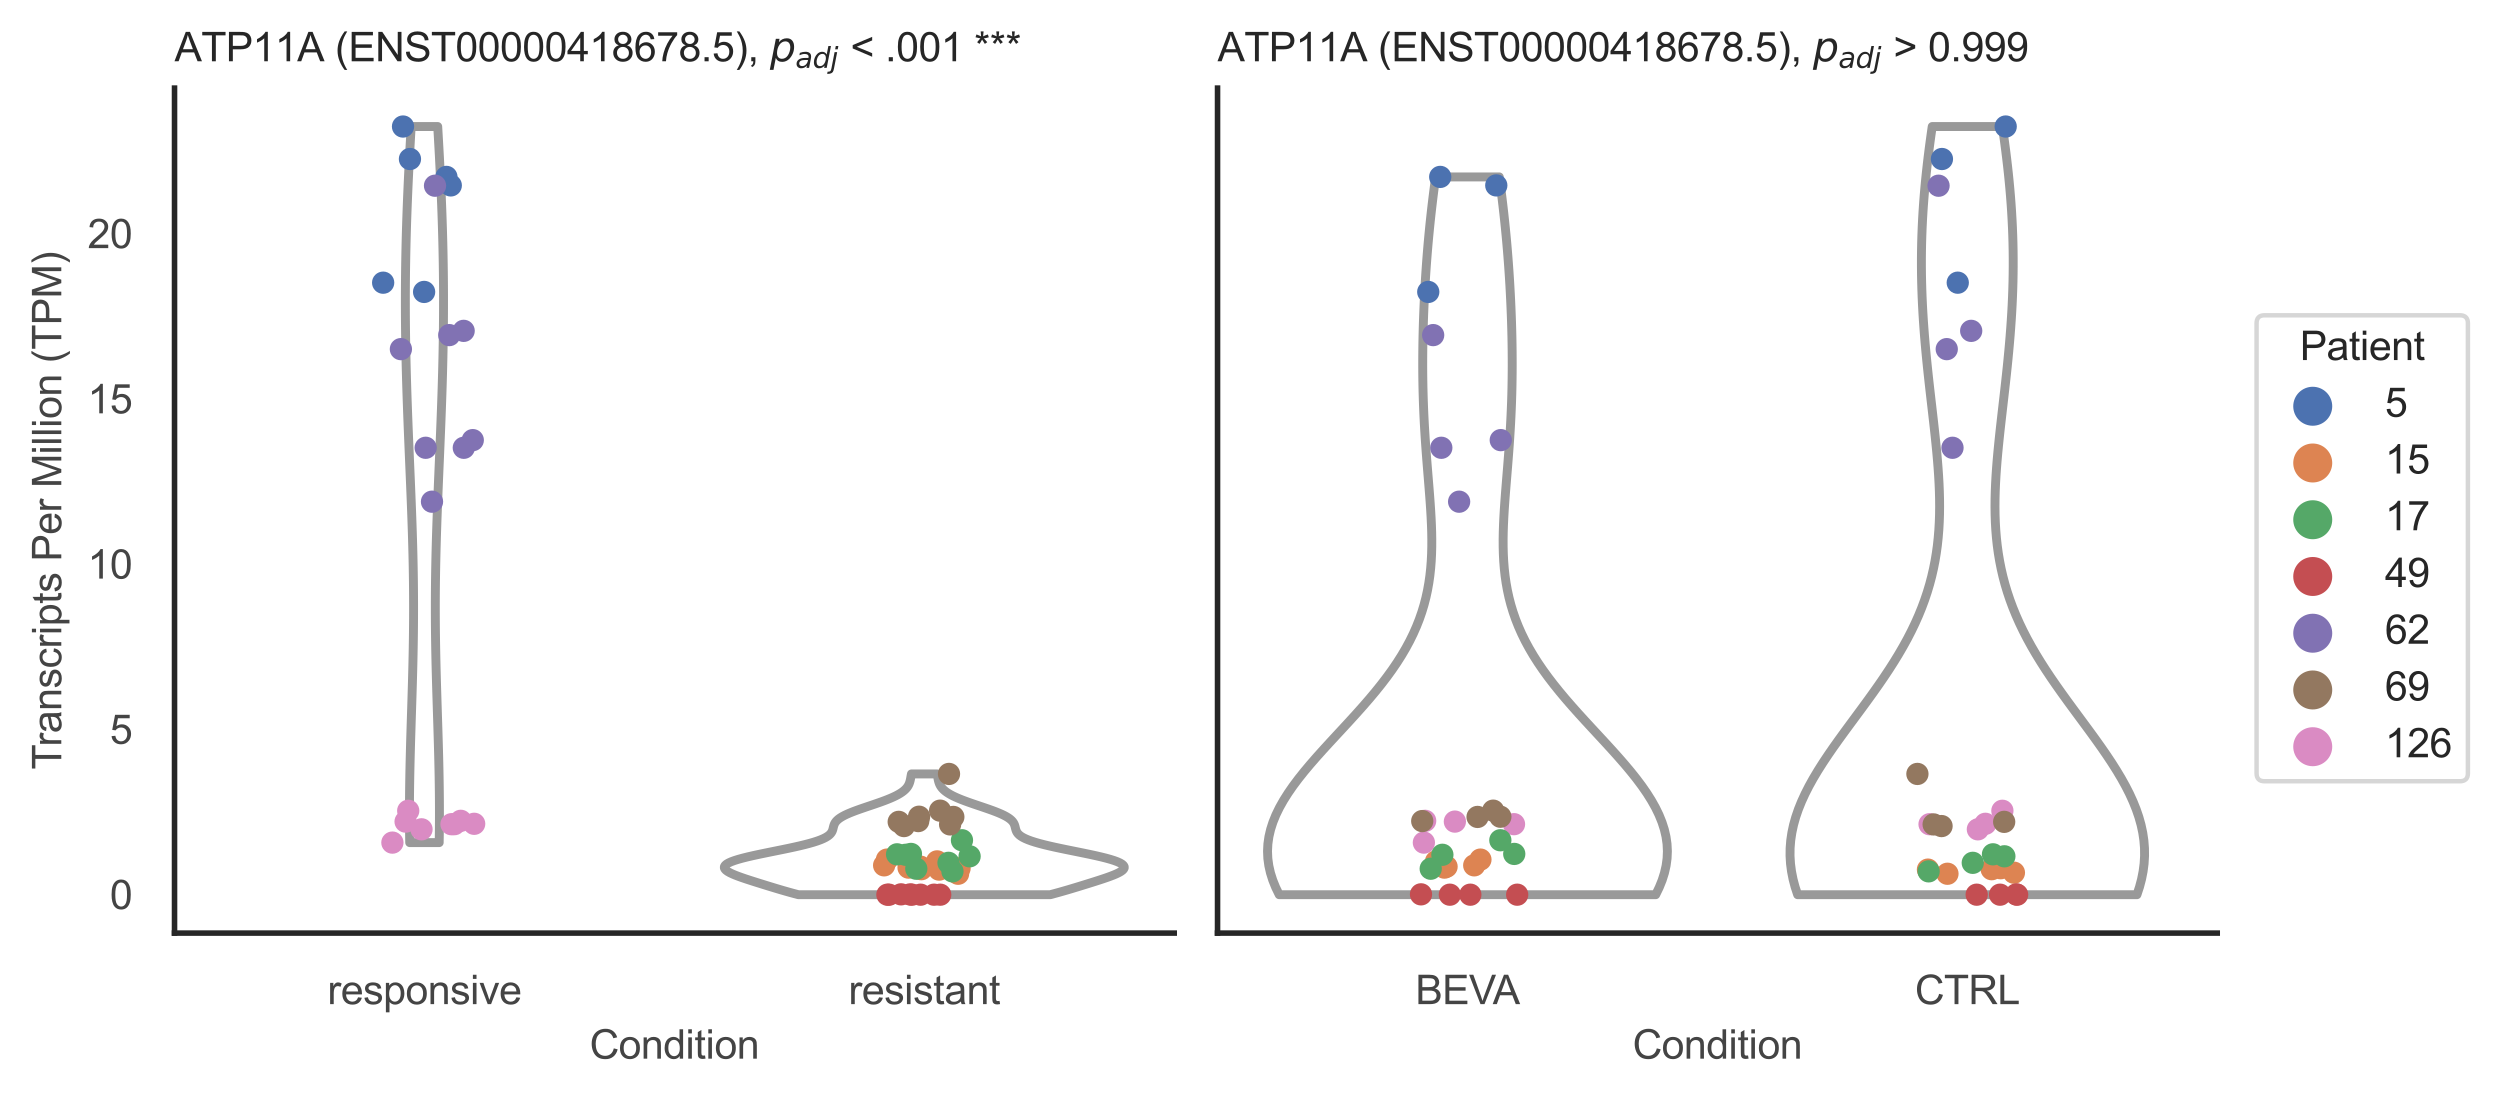 <?xml version="1.0" encoding="utf-8" standalone="no"?>
<!DOCTYPE svg PUBLIC "-//W3C//DTD SVG 1.1//EN"
  "http://www.w3.org/Graphics/SVG/1.1/DTD/svg11.dtd">
<svg xmlns:xlink="http://www.w3.org/1999/xlink" width="560.895pt" height="246.51pt" viewBox="0 0 560.895 246.51" xmlns="http://www.w3.org/2000/svg" version="1.1">
 <defs>
  <style type="text/css">*{stroke-linejoin: round; stroke-linecap: butt}</style>
 </defs>
 <g id="figure_1">
  <g id="patch_1">
   <path d="M 0 246.51 
L 560.895 246.51 
L 560.895 0 
L 0 0 
z
" style="fill: #ffffff"/>
  </g>
  <g id="axes_1">
   <g id="patch_2">
    <path d="M 39.156 209.348 
L 263.444 209.348 
L 263.444 19.77 
L 39.156 19.77 
z
" style="fill: #ffffff"/>
   </g>
   <g id="matplotlib.axis_1">
    <g id="xtick_1">
     <g id="text_1">
      <!-- responsive -->
      <g style="fill: #444444" transform="translate(73.467 225.29)scale(0.09 -0.09)">
       <defs>
        <path id="ArialMT-72" d="M 416 0 
L 416 3319 
L 922 3319 
L 922 2816 
Q 1116 3169 1280 3281 
Q 1444 3394 1641 3394 
Q 1925 3394 2219 3213 
L 2025 2691 
Q 1819 2813 1613 2813 
Q 1428 2813 1281 2702 
Q 1134 2591 1072 2394 
Q 978 2094 978 1738 
L 978 0 
L 416 0 
z
" transform="scale(0.016)"/>
        <path id="ArialMT-65" d="M 2694 1069 
L 3275 997 
Q 3138 488 2766 206 
Q 2394 -75 1816 -75 
Q 1088 -75 661 373 
Q 234 822 234 1631 
Q 234 2469 665 2931 
Q 1097 3394 1784 3394 
Q 2450 3394 2872 2941 
Q 3294 2488 3294 1666 
Q 3294 1616 3291 1516 
L 816 1516 
Q 847 969 1125 678 
Q 1403 388 1819 388 
Q 2128 388 2347 550 
Q 2566 713 2694 1069 
z
M 847 1978 
L 2700 1978 
Q 2663 2397 2488 2606 
Q 2219 2931 1791 2931 
Q 1403 2931 1139 2672 
Q 875 2413 847 1978 
z
" transform="scale(0.016)"/>
        <path id="ArialMT-73" d="M 197 991 
L 753 1078 
Q 800 744 1014 566 
Q 1228 388 1613 388 
Q 2000 388 2187 545 
Q 2375 703 2375 916 
Q 2375 1106 2209 1216 
Q 2094 1291 1634 1406 
Q 1016 1563 777 1677 
Q 538 1791 414 1992 
Q 291 2194 291 2438 
Q 291 2659 392 2848 
Q 494 3038 669 3163 
Q 800 3259 1026 3326 
Q 1253 3394 1513 3394 
Q 1903 3394 2198 3281 
Q 2494 3169 2634 2976 
Q 2775 2784 2828 2463 
L 2278 2388 
Q 2241 2644 2061 2787 
Q 1881 2931 1553 2931 
Q 1166 2931 1000 2803 
Q 834 2675 834 2503 
Q 834 2394 903 2306 
Q 972 2216 1119 2156 
Q 1203 2125 1616 2013 
Q 2213 1853 2448 1751 
Q 2684 1650 2818 1456 
Q 2953 1263 2953 975 
Q 2953 694 2789 445 
Q 2625 197 2315 61 
Q 2006 -75 1616 -75 
Q 969 -75 630 194 
Q 291 463 197 991 
z
" transform="scale(0.016)"/>
        <path id="ArialMT-70" d="M 422 -1272 
L 422 3319 
L 934 3319 
L 934 2888 
Q 1116 3141 1344 3267 
Q 1572 3394 1897 3394 
Q 2322 3394 2647 3175 
Q 2972 2956 3137 2557 
Q 3303 2159 3303 1684 
Q 3303 1175 3120 767 
Q 2938 359 2589 142 
Q 2241 -75 1856 -75 
Q 1575 -75 1351 44 
Q 1128 163 984 344 
L 984 -1272 
L 422 -1272 
z
M 931 1641 
Q 931 1000 1190 694 
Q 1450 388 1819 388 
Q 2194 388 2461 705 
Q 2728 1022 2728 1688 
Q 2728 2322 2467 2637 
Q 2206 2953 1844 2953 
Q 1484 2953 1207 2617 
Q 931 2281 931 1641 
z
" transform="scale(0.016)"/>
        <path id="ArialMT-6f" d="M 213 1659 
Q 213 2581 725 3025 
Q 1153 3394 1769 3394 
Q 2453 3394 2887 2945 
Q 3322 2497 3322 1706 
Q 3322 1066 3130 698 
Q 2938 331 2570 128 
Q 2203 -75 1769 -75 
Q 1072 -75 642 372 
Q 213 819 213 1659 
z
M 791 1659 
Q 791 1022 1069 705 
Q 1347 388 1769 388 
Q 2188 388 2466 706 
Q 2744 1025 2744 1678 
Q 2744 2294 2464 2611 
Q 2184 2928 1769 2928 
Q 1347 2928 1069 2612 
Q 791 2297 791 1659 
z
" transform="scale(0.016)"/>
        <path id="ArialMT-6e" d="M 422 0 
L 422 3319 
L 928 3319 
L 928 2847 
Q 1294 3394 1984 3394 
Q 2284 3394 2536 3286 
Q 2788 3178 2913 3003 
Q 3038 2828 3088 2588 
Q 3119 2431 3119 2041 
L 3119 0 
L 2556 0 
L 2556 2019 
Q 2556 2363 2490 2533 
Q 2425 2703 2258 2804 
Q 2091 2906 1866 2906 
Q 1506 2906 1245 2678 
Q 984 2450 984 1813 
L 984 0 
L 422 0 
z
" transform="scale(0.016)"/>
        <path id="ArialMT-69" d="M 425 3934 
L 425 4581 
L 988 4581 
L 988 3934 
L 425 3934 
z
M 425 0 
L 425 3319 
L 988 3319 
L 988 0 
L 425 0 
z
" transform="scale(0.016)"/>
        <path id="ArialMT-76" d="M 1344 0 
L 81 3319 
L 675 3319 
L 1388 1331 
Q 1503 1009 1600 663 
Q 1675 925 1809 1294 
L 2547 3319 
L 3125 3319 
L 1869 0 
L 1344 0 
z
" transform="scale(0.016)"/>
       </defs>
       <use xlink:href="#ArialMT-72"/>
       <use xlink:href="#ArialMT-65" x="33.301"/>
       <use xlink:href="#ArialMT-73" x="88.916"/>
       <use xlink:href="#ArialMT-70" x="138.916"/>
       <use xlink:href="#ArialMT-6f" x="194.531"/>
       <use xlink:href="#ArialMT-6e" x="250.146"/>
       <use xlink:href="#ArialMT-73" x="305.762"/>
       <use xlink:href="#ArialMT-69" x="355.762"/>
       <use xlink:href="#ArialMT-76" x="377.979"/>
       <use xlink:href="#ArialMT-65" x="427.979"/>
      </g>
     </g>
    </g>
    <g id="xtick_2">
     <g id="text_2">
      <!-- resistant -->
      <g style="fill: #444444" transform="translate(190.366 225.29)scale(0.09 -0.09)">
       <defs>
        <path id="ArialMT-74" d="M 1650 503 
L 1731 6 
Q 1494 -44 1306 -44 
Q 1000 -44 831 53 
Q 663 150 594 308 
Q 525 466 525 972 
L 525 2881 
L 113 2881 
L 113 3319 
L 525 3319 
L 525 4141 
L 1084 4478 
L 1084 3319 
L 1650 3319 
L 1650 2881 
L 1084 2881 
L 1084 941 
Q 1084 700 1114 631 
Q 1144 563 1211 522 
Q 1278 481 1403 481 
Q 1497 481 1650 503 
z
" transform="scale(0.016)"/>
        <path id="ArialMT-61" d="M 2588 409 
Q 2275 144 1986 34 
Q 1697 -75 1366 -75 
Q 819 -75 525 192 
Q 231 459 231 875 
Q 231 1119 342 1320 
Q 453 1522 633 1644 
Q 813 1766 1038 1828 
Q 1203 1872 1538 1913 
Q 2219 1994 2541 2106 
Q 2544 2222 2544 2253 
Q 2544 2597 2384 2738 
Q 2169 2928 1744 2928 
Q 1347 2928 1158 2789 
Q 969 2650 878 2297 
L 328 2372 
Q 403 2725 575 2942 
Q 747 3159 1072 3276 
Q 1397 3394 1825 3394 
Q 2250 3394 2515 3294 
Q 2781 3194 2906 3042 
Q 3031 2891 3081 2659 
Q 3109 2516 3109 2141 
L 3109 1391 
Q 3109 606 3145 398 
Q 3181 191 3288 0 
L 2700 0 
Q 2613 175 2588 409 
z
M 2541 1666 
Q 2234 1541 1622 1453 
Q 1275 1403 1131 1340 
Q 988 1278 909 1158 
Q 831 1038 831 891 
Q 831 666 1001 516 
Q 1172 366 1500 366 
Q 1825 366 2078 508 
Q 2331 650 2450 897 
Q 2541 1088 2541 1459 
L 2541 1666 
z
" transform="scale(0.016)"/>
       </defs>
       <use xlink:href="#ArialMT-72"/>
       <use xlink:href="#ArialMT-65" x="33.301"/>
       <use xlink:href="#ArialMT-73" x="88.916"/>
       <use xlink:href="#ArialMT-69" x="138.916"/>
       <use xlink:href="#ArialMT-73" x="161.133"/>
       <use xlink:href="#ArialMT-74" x="211.133"/>
       <use xlink:href="#ArialMT-61" x="238.916"/>
       <use xlink:href="#ArialMT-6e" x="294.531"/>
       <use xlink:href="#ArialMT-74" x="350.146"/>
      </g>
     </g>
    </g>
    <g id="text_3">
     <!-- Condition -->
     <g style="fill: #444444" transform="translate(132.288 237.521)scale(0.09 -0.09)">
      <defs>
       <path id="ArialMT-43" d="M 3763 1606 
L 4369 1453 
Q 4178 706 3683 314 
Q 3188 -78 2472 -78 
Q 1731 -78 1267 223 
Q 803 525 561 1097 
Q 319 1669 319 2325 
Q 319 3041 592 3573 
Q 866 4106 1370 4382 
Q 1875 4659 2481 4659 
Q 3169 4659 3637 4309 
Q 4106 3959 4291 3325 
L 3694 3184 
Q 3534 3684 3231 3912 
Q 2928 4141 2469 4141 
Q 1941 4141 1586 3887 
Q 1231 3634 1087 3207 
Q 944 2781 944 2328 
Q 944 1744 1114 1308 
Q 1284 872 1643 656 
Q 2003 441 2422 441 
Q 2931 441 3284 734 
Q 3638 1028 3763 1606 
z
" transform="scale(0.016)"/>
       <path id="ArialMT-64" d="M 2575 0 
L 2575 419 
Q 2259 -75 1647 -75 
Q 1250 -75 917 144 
Q 584 363 401 755 
Q 219 1147 219 1656 
Q 219 2153 384 2558 
Q 550 2963 881 3178 
Q 1213 3394 1622 3394 
Q 1922 3394 2156 3267 
Q 2391 3141 2538 2938 
L 2538 4581 
L 3097 4581 
L 3097 0 
L 2575 0 
z
M 797 1656 
Q 797 1019 1065 703 
Q 1334 388 1700 388 
Q 2069 388 2326 689 
Q 2584 991 2584 1609 
Q 2584 2291 2321 2609 
Q 2059 2928 1675 2928 
Q 1300 2928 1048 2622 
Q 797 2316 797 1656 
z
" transform="scale(0.016)"/>
      </defs>
      <use xlink:href="#ArialMT-43"/>
      <use xlink:href="#ArialMT-6f" x="72.217"/>
      <use xlink:href="#ArialMT-6e" x="127.832"/>
      <use xlink:href="#ArialMT-64" x="183.447"/>
      <use xlink:href="#ArialMT-69" x="239.062"/>
      <use xlink:href="#ArialMT-74" x="261.279"/>
      <use xlink:href="#ArialMT-69" x="289.062"/>
      <use xlink:href="#ArialMT-6f" x="311.279"/>
      <use xlink:href="#ArialMT-6e" x="366.895"/>
     </g>
    </g>
   </g>
   <g id="matplotlib.axis_2">
    <g id="ytick_1">
     <g id="text_4">
      <!-- 0 -->
      <g style="fill: #444444" transform="translate(24.651 203.952)scale(0.09 -0.09)">
       <defs>
        <path id="ArialMT-30" d="M 266 2259 
Q 266 3072 433 3567 
Q 600 4063 929 4331 
Q 1259 4600 1759 4600 
Q 2128 4600 2406 4451 
Q 2684 4303 2865 4023 
Q 3047 3744 3150 3342 
Q 3253 2941 3253 2259 
Q 3253 1453 3087 958 
Q 2922 463 2592 192 
Q 2263 -78 1759 -78 
Q 1097 -78 719 397 
Q 266 969 266 2259 
z
M 844 2259 
Q 844 1131 1108 757 
Q 1372 384 1759 384 
Q 2147 384 2411 759 
Q 2675 1134 2675 2259 
Q 2675 3391 2411 3762 
Q 2147 4134 1753 4134 
Q 1366 4134 1134 3806 
Q 844 3388 844 2259 
z
" transform="scale(0.016)"/>
       </defs>
       <use xlink:href="#ArialMT-30"/>
      </g>
     </g>
    </g>
    <g id="ytick_2">
     <g id="text_5">
      <!-- 5 -->
      <g style="fill: #444444" transform="translate(24.651 166.881)scale(0.09 -0.09)">
       <defs>
        <path id="ArialMT-35" d="M 266 1200 
L 856 1250 
Q 922 819 1161 601 
Q 1400 384 1738 384 
Q 2144 384 2425 690 
Q 2706 997 2706 1503 
Q 2706 1984 2436 2262 
Q 2166 2541 1728 2541 
Q 1456 2541 1237 2417 
Q 1019 2294 894 2097 
L 366 2166 
L 809 4519 
L 3088 4519 
L 3088 3981 
L 1259 3981 
L 1013 2750 
Q 1425 3038 1878 3038 
Q 2478 3038 2890 2622 
Q 3303 2206 3303 1553 
Q 3303 931 2941 478 
Q 2500 -78 1738 -78 
Q 1113 -78 717 272 
Q 322 622 266 1200 
z
" transform="scale(0.016)"/>
       </defs>
       <use xlink:href="#ArialMT-35"/>
      </g>
     </g>
    </g>
    <g id="ytick_3">
     <g id="text_6">
      <!-- 10 -->
      <g style="fill: #444444" transform="translate(19.646 129.81)scale(0.09 -0.09)">
       <defs>
        <path id="ArialMT-31" d="M 2384 0 
L 1822 0 
L 1822 3584 
Q 1619 3391 1289 3197 
Q 959 3003 697 2906 
L 697 3450 
Q 1169 3672 1522 3987 
Q 1875 4303 2022 4600 
L 2384 4600 
L 2384 0 
z
" transform="scale(0.016)"/>
       </defs>
       <use xlink:href="#ArialMT-31"/>
       <use xlink:href="#ArialMT-30" x="55.615"/>
      </g>
     </g>
    </g>
    <g id="ytick_4">
     <g id="text_7">
      <!-- 15 -->
      <g style="fill: #444444" transform="translate(19.646 92.739)scale(0.09 -0.09)">
       <use xlink:href="#ArialMT-31"/>
       <use xlink:href="#ArialMT-35" x="55.615"/>
      </g>
     </g>
    </g>
    <g id="ytick_5">
     <g id="text_8">
      <!-- 20 -->
      <g style="fill: #444444" transform="translate(19.646 55.668)scale(0.09 -0.09)">
       <defs>
        <path id="ArialMT-32" d="M 3222 541 
L 3222 0 
L 194 0 
Q 188 203 259 391 
Q 375 700 629 1000 
Q 884 1300 1366 1694 
Q 2113 2306 2375 2664 
Q 2638 3022 2638 3341 
Q 2638 3675 2398 3904 
Q 2159 4134 1775 4134 
Q 1369 4134 1125 3890 
Q 881 3647 878 3216 
L 300 3275 
Q 359 3922 746 4261 
Q 1134 4600 1788 4600 
Q 2447 4600 2831 4234 
Q 3216 3869 3216 3328 
Q 3216 3053 3103 2787 
Q 2991 2522 2730 2228 
Q 2469 1934 1863 1422 
Q 1356 997 1212 845 
Q 1069 694 975 541 
L 3222 541 
z
" transform="scale(0.016)"/>
       </defs>
       <use xlink:href="#ArialMT-32"/>
       <use xlink:href="#ArialMT-30" x="55.615"/>
      </g>
     </g>
    </g>
    <g id="text_9">
     <!-- Transcripts Per Million (TPM) -->
     <g style="fill: #444444" transform="translate(13.752 172.644)rotate(-90)scale(0.09 -0.09)">
      <defs>
       <path id="ArialMT-54" d="M 1659 0 
L 1659 4041 
L 150 4041 
L 150 4581 
L 3781 4581 
L 3781 4041 
L 2266 4041 
L 2266 0 
L 1659 0 
z
" transform="scale(0.016)"/>
       <path id="ArialMT-63" d="M 2588 1216 
L 3141 1144 
Q 3050 572 2676 248 
Q 2303 -75 1759 -75 
Q 1078 -75 664 370 
Q 250 816 250 1647 
Q 250 2184 428 2587 
Q 606 2991 970 3192 
Q 1334 3394 1763 3394 
Q 2303 3394 2647 3120 
Q 2991 2847 3088 2344 
L 2541 2259 
Q 2463 2594 2264 2762 
Q 2066 2931 1784 2931 
Q 1359 2931 1093 2626 
Q 828 2322 828 1663 
Q 828 994 1084 691 
Q 1341 388 1753 388 
Q 2084 388 2306 591 
Q 2528 794 2588 1216 
z
" transform="scale(0.016)"/>
       <path id="ArialMT-20" transform="scale(0.016)"/>
       <path id="ArialMT-50" d="M 494 0 
L 494 4581 
L 2222 4581 
Q 2678 4581 2919 4538 
Q 3256 4481 3484 4323 
Q 3713 4166 3852 3881 
Q 3991 3597 3991 3256 
Q 3991 2672 3619 2267 
Q 3247 1863 2275 1863 
L 1100 1863 
L 1100 0 
L 494 0 
z
M 1100 2403 
L 2284 2403 
Q 2872 2403 3119 2622 
Q 3366 2841 3366 3238 
Q 3366 3525 3220 3729 
Q 3075 3934 2838 4000 
Q 2684 4041 2272 4041 
L 1100 4041 
L 1100 2403 
z
" transform="scale(0.016)"/>
       <path id="ArialMT-4d" d="M 475 0 
L 475 4581 
L 1388 4581 
L 2472 1338 
Q 2622 884 2691 659 
Q 2769 909 2934 1394 
L 4031 4581 
L 4847 4581 
L 4847 0 
L 4263 0 
L 4263 3834 
L 2931 0 
L 2384 0 
L 1059 3900 
L 1059 0 
L 475 0 
z
" transform="scale(0.016)"/>
       <path id="ArialMT-6c" d="M 409 0 
L 409 4581 
L 972 4581 
L 972 0 
L 409 0 
z
" transform="scale(0.016)"/>
       <path id="ArialMT-28" d="M 1497 -1347 
Q 1031 -759 709 28 
Q 388 816 388 1659 
Q 388 2403 628 3084 
Q 909 3875 1497 4659 
L 1900 4659 
Q 1522 4009 1400 3731 
Q 1209 3300 1100 2831 
Q 966 2247 966 1656 
Q 966 153 1900 -1347 
L 1497 -1347 
z
" transform="scale(0.016)"/>
       <path id="ArialMT-29" d="M 791 -1347 
L 388 -1347 
Q 1322 153 1322 1656 
Q 1322 2244 1188 2822 
Q 1081 3291 891 3722 
Q 769 4003 388 4659 
L 791 4659 
Q 1378 3875 1659 3084 
Q 1900 2403 1900 1659 
Q 1900 816 1576 28 
Q 1253 -759 791 -1347 
z
" transform="scale(0.016)"/>
      </defs>
      <use xlink:href="#ArialMT-54"/>
      <use xlink:href="#ArialMT-72" x="57.334"/>
      <use xlink:href="#ArialMT-61" x="90.635"/>
      <use xlink:href="#ArialMT-6e" x="146.25"/>
      <use xlink:href="#ArialMT-73" x="201.865"/>
      <use xlink:href="#ArialMT-63" x="251.865"/>
      <use xlink:href="#ArialMT-72" x="301.865"/>
      <use xlink:href="#ArialMT-69" x="335.166"/>
      <use xlink:href="#ArialMT-70" x="357.383"/>
      <use xlink:href="#ArialMT-74" x="412.998"/>
      <use xlink:href="#ArialMT-73" x="440.781"/>
      <use xlink:href="#ArialMT-20" x="490.781"/>
      <use xlink:href="#ArialMT-50" x="518.564"/>
      <use xlink:href="#ArialMT-65" x="585.264"/>
      <use xlink:href="#ArialMT-72" x="640.879"/>
      <use xlink:href="#ArialMT-20" x="674.18"/>
      <use xlink:href="#ArialMT-4d" x="701.963"/>
      <use xlink:href="#ArialMT-69" x="785.264"/>
      <use xlink:href="#ArialMT-6c" x="807.48"/>
      <use xlink:href="#ArialMT-6c" x="829.697"/>
      <use xlink:href="#ArialMT-69" x="851.914"/>
      <use xlink:href="#ArialMT-6f" x="874.131"/>
      <use xlink:href="#ArialMT-6e" x="929.746"/>
      <use xlink:href="#ArialMT-20" x="985.361"/>
      <use xlink:href="#ArialMT-28" x="1013.145"/>
      <use xlink:href="#ArialMT-54" x="1046.445"/>
      <use xlink:href="#ArialMT-50" x="1107.529"/>
      <use xlink:href="#ArialMT-4d" x="1174.229"/>
      <use xlink:href="#ArialMT-29" x="1257.529"/>
     </g>
    </g>
   </g>
   <g id="PolyCollection_1">
    <defs>
     <path id="mcd3c63c0a8" d="M 98.535 -57.464 
L 91.92 -57.464 
L 91.896 -59.086 
L 91.878 -60.709 
L 91.868 -62.332 
L 91.864 -63.955 
L 91.866 -65.578 
L 91.875 -67.2 
L 91.889 -68.823 
L 91.91 -70.446 
L 91.935 -72.069 
L 91.966 -73.692 
L 92.001 -75.315 
L 92.04 -76.937 
L 92.082 -78.56 
L 92.127 -80.183 
L 92.175 -81.806 
L 92.224 -83.429 
L 92.274 -85.051 
L 92.325 -86.674 
L 92.376 -88.297 
L 92.426 -89.92 
L 92.474 -91.543 
L 92.521 -93.166 
L 92.565 -94.788 
L 92.607 -96.411 
L 92.645 -98.034 
L 92.679 -99.657 
L 92.71 -101.28 
L 92.735 -102.902 
L 92.756 -104.525 
L 92.772 -106.148 
L 92.783 -107.771 
L 92.788 -109.394 
L 92.788 -111.017 
L 92.782 -112.639 
L 92.771 -114.262 
L 92.755 -115.885 
L 92.733 -117.508 
L 92.706 -119.131 
L 92.674 -120.753 
L 92.637 -122.376 
L 92.595 -123.999 
L 92.55 -125.622 
L 92.5 -127.245 
L 92.447 -128.868 
L 92.391 -130.49 
L 92.332 -132.113 
L 92.27 -133.736 
L 92.206 -135.359 
L 92.141 -136.982 
L 92.074 -138.604 
L 92.006 -140.227 
L 91.938 -141.85 
L 91.869 -143.473 
L 91.801 -145.096 
L 91.734 -146.719 
L 91.667 -148.341 
L 91.602 -149.964 
L 91.538 -151.587 
L 91.476 -153.21 
L 91.417 -154.833 
L 91.36 -156.455 
L 91.306 -158.078 
L 91.255 -159.701 
L 91.207 -161.324 
L 91.163 -162.947 
L 91.122 -164.57 
L 91.085 -166.192 
L 91.052 -167.815 
L 91.024 -169.438 
L 90.999 -171.061 
L 90.979 -172.684 
L 90.964 -174.306 
L 90.953 -175.929 
L 90.947 -177.552 
L 90.946 -179.175 
L 90.949 -180.798 
L 90.957 -182.421 
L 90.971 -184.043 
L 90.989 -185.666 
L 91.011 -187.289 
L 91.039 -188.912 
L 91.072 -190.535 
L 91.109 -192.157 
L 91.151 -193.78 
L 91.197 -195.403 
L 91.248 -197.026 
L 91.304 -198.649 
L 91.363 -200.271 
L 91.427 -201.894 
L 91.495 -203.517 
L 91.566 -205.14 
L 91.642 -206.763 
L 91.72 -208.386 
L 91.802 -210.008 
L 91.887 -211.631 
L 91.974 -213.254 
L 92.064 -214.877 
L 92.157 -216.5 
L 92.251 -218.122 
L 98.205 -218.122 
L 98.205 -218.122 
L 98.299 -216.5 
L 98.391 -214.877 
L 98.481 -213.254 
L 98.569 -211.631 
L 98.653 -210.008 
L 98.735 -208.386 
L 98.814 -206.763 
L 98.889 -205.14 
L 98.96 -203.517 
L 99.028 -201.894 
L 99.092 -200.271 
L 99.152 -198.649 
L 99.207 -197.026 
L 99.258 -195.403 
L 99.305 -193.78 
L 99.347 -192.157 
L 99.384 -190.535 
L 99.416 -188.912 
L 99.444 -187.289 
L 99.467 -185.666 
L 99.485 -184.043 
L 99.498 -182.421 
L 99.506 -180.798 
L 99.51 -179.175 
L 99.508 -177.552 
L 99.502 -175.929 
L 99.491 -174.306 
L 99.476 -172.684 
L 99.456 -171.061 
L 99.432 -169.438 
L 99.403 -167.815 
L 99.37 -166.192 
L 99.333 -164.57 
L 99.293 -162.947 
L 99.248 -161.324 
L 99.201 -159.701 
L 99.149 -158.078 
L 99.095 -156.455 
L 99.038 -154.833 
L 98.979 -153.21 
L 98.917 -151.587 
L 98.853 -149.964 
L 98.788 -148.341 
L 98.722 -146.719 
L 98.654 -145.096 
L 98.586 -143.473 
L 98.517 -141.85 
L 98.449 -140.227 
L 98.381 -138.604 
L 98.315 -136.982 
L 98.249 -135.359 
L 98.185 -133.736 
L 98.124 -132.113 
L 98.064 -130.49 
L 98.008 -128.868 
L 97.955 -127.245 
L 97.905 -125.622 
L 97.86 -123.999 
L 97.818 -122.376 
L 97.782 -120.753 
L 97.75 -119.131 
L 97.723 -117.508 
L 97.701 -115.885 
L 97.684 -114.262 
L 97.673 -112.639 
L 97.667 -111.017 
L 97.667 -109.394 
L 97.673 -107.771 
L 97.683 -106.148 
L 97.699 -104.525 
L 97.72 -102.902 
L 97.746 -101.28 
L 97.776 -99.657 
L 97.81 -98.034 
L 97.848 -96.411 
L 97.89 -94.788 
L 97.934 -93.166 
L 97.981 -91.543 
L 98.03 -89.92 
L 98.08 -88.297 
L 98.13 -86.674 
L 98.181 -85.051 
L 98.231 -83.429 
L 98.28 -81.806 
L 98.328 -80.183 
L 98.373 -78.56 
L 98.416 -76.937 
L 98.454 -75.315 
L 98.49 -73.692 
L 98.52 -72.069 
L 98.546 -70.446 
L 98.566 -68.823 
L 98.581 -67.2 
L 98.589 -65.578 
L 98.592 -63.955 
L 98.588 -62.332 
L 98.577 -60.709 
L 98.56 -59.086 
L 98.535 -57.464 
z
" style="stroke: #999999; stroke-width: 2"/>
    </defs>
    <g clip-path="url(#p7e39f0a5f5)">
     <use xlink:href="#mcd3c63c0a8" x="0" y="246.51" style="fill: #ffffff; stroke: #999999; stroke-width: 2"/>
    </g>
   </g>
   <g id="PolyCollection_2">
    <defs>
     <path id="me4875571d5" d="M 235.63 -45.779 
L 179.113 -45.779 
L 178.084 -46.052 
L 177.087 -46.326 
L 176.12 -46.6 
L 175.179 -46.873 
L 174.257 -47.147 
L 173.35 -47.421 
L 172.454 -47.694 
L 171.567 -47.968 
L 170.686 -48.242 
L 169.812 -48.515 
L 168.946 -48.789 
L 168.094 -49.063 
L 167.261 -49.336 
L 166.457 -49.61 
L 165.692 -49.884 
L 164.977 -50.157 
L 164.327 -50.431 
L 163.754 -50.705 
L 163.274 -50.978 
L 162.899 -51.252 
L 162.642 -51.526 
L 162.514 -51.799 
L 162.525 -52.073 
L 162.68 -52.347 
L 162.983 -52.62 
L 163.436 -52.894 
L 164.035 -53.168 
L 164.775 -53.441 
L 165.647 -53.715 
L 166.639 -53.989 
L 167.738 -54.262 
L 168.926 -54.536 
L 170.187 -54.81 
L 171.499 -55.083 
L 172.843 -55.357 
L 174.199 -55.631 
L 175.547 -55.904 
L 176.866 -56.178 
L 178.141 -56.452 
L 179.354 -56.725 
L 180.491 -56.999 
L 181.541 -57.273 
L 182.496 -57.546 
L 183.348 -57.82 
L 184.096 -58.094 
L 184.738 -58.367 
L 185.278 -58.641 
L 185.721 -58.915 
L 186.074 -59.188 
L 186.347 -59.462 
L 186.551 -59.736 
L 186.7 -60.009 
L 186.806 -60.283 
L 186.886 -60.557 
L 186.952 -60.83 
L 187.02 -61.104 
L 187.103 -61.378 
L 187.213 -61.651 
L 187.362 -61.925 
L 187.558 -62.199 
L 187.811 -62.472 
L 188.124 -62.746 
L 188.502 -63.02 
L 188.946 -63.293 
L 189.455 -63.567 
L 190.026 -63.841 
L 190.655 -64.114 
L 191.336 -64.388 
L 192.062 -64.662 
L 192.823 -64.935 
L 193.611 -65.209 
L 194.416 -65.483 
L 195.228 -65.756 
L 196.037 -66.03 
L 196.834 -66.304 
L 197.611 -66.577 
L 198.358 -66.851 
L 199.07 -67.125 
L 199.741 -67.398 
L 200.365 -67.672 
L 200.939 -67.945 
L 201.461 -68.219 
L 201.93 -68.493 
L 202.347 -68.766 
L 202.711 -69.04 
L 203.026 -69.314 
L 203.295 -69.587 
L 203.521 -69.861 
L 203.708 -70.135 
L 203.861 -70.408 
L 203.984 -70.682 
L 204.084 -70.956 
L 204.164 -71.229 
L 204.231 -71.503 
L 204.287 -71.777 
L 204.338 -72.05 
L 204.386 -72.324 
L 204.437 -72.598 
L 204.491 -72.871 
L 210.252 -72.871 
L 210.252 -72.871 
L 210.307 -72.598 
L 210.357 -72.324 
L 210.406 -72.05 
L 210.457 -71.777 
L 210.513 -71.503 
L 210.579 -71.229 
L 210.659 -70.956 
L 210.759 -70.682 
L 210.883 -70.408 
L 211.036 -70.135 
L 211.223 -69.861 
L 211.448 -69.587 
L 211.717 -69.314 
L 212.032 -69.04 
L 212.397 -68.766 
L 212.813 -68.493 
L 213.282 -68.219 
L 213.805 -67.945 
L 214.379 -67.672 
L 215.003 -67.398 
L 215.673 -67.125 
L 216.385 -66.851 
L 217.133 -66.577 
L 217.909 -66.304 
L 218.707 -66.03 
L 219.516 -65.756 
L 220.328 -65.483 
L 221.133 -65.209 
L 221.921 -64.935 
L 222.682 -64.662 
L 223.407 -64.388 
L 224.088 -64.114 
L 224.717 -63.841 
L 225.289 -63.567 
L 225.798 -63.293 
L 226.241 -63.02 
L 226.619 -62.746 
L 226.933 -62.472 
L 227.185 -62.199 
L 227.382 -61.925 
L 227.53 -61.651 
L 227.641 -61.378 
L 227.723 -61.104 
L 227.791 -60.83 
L 227.858 -60.557 
L 227.937 -60.283 
L 228.044 -60.009 
L 228.192 -59.736 
L 228.397 -59.462 
L 228.669 -59.188 
L 229.022 -58.915 
L 229.465 -58.641 
L 230.005 -58.367 
L 230.647 -58.094 
L 231.395 -57.82 
L 232.248 -57.546 
L 233.202 -57.273 
L 234.253 -56.999 
L 235.39 -56.725 
L 236.603 -56.452 
L 237.877 -56.178 
L 239.197 -55.904 
L 240.544 -55.631 
L 241.9 -55.357 
L 243.245 -55.083 
L 244.557 -54.81 
L 245.817 -54.536 
L 247.006 -54.262 
L 248.104 -53.989 
L 249.097 -53.715 
L 249.969 -53.441 
L 250.709 -53.168 
L 251.308 -52.894 
L 251.76 -52.62 
L 252.064 -52.347 
L 252.219 -52.073 
L 252.229 -51.799 
L 252.102 -51.526 
L 251.845 -51.252 
L 251.47 -50.978 
L 250.989 -50.705 
L 250.417 -50.431 
L 249.766 -50.157 
L 249.052 -49.884 
L 248.286 -49.61 
L 247.482 -49.336 
L 246.65 -49.063 
L 245.797 -48.789 
L 244.932 -48.515 
L 244.057 -48.242 
L 243.176 -47.968 
L 242.289 -47.694 
L 241.393 -47.421 
L 240.487 -47.147 
L 239.565 -46.873 
L 238.623 -46.6 
L 237.656 -46.326 
L 236.66 -46.052 
L 235.63 -45.779 
z
" style="stroke: #999999; stroke-width: 2"/>
    </defs>
    <g clip-path="url(#p7e39f0a5f5)">
     <use xlink:href="#me4875571d5" x="0" y="246.51" style="fill: #ffffff; stroke: #999999; stroke-width: 2"/>
    </g>
   </g>
   <g id="PathCollection_1"/>
   <g id="PathCollection_2"/>
   <g id="PathCollection_3"/>
   <g id="PathCollection_4"/>
   <g id="PathCollection_5"/>
   <g id="PathCollection_6"/>
   <g id="PathCollection_7"/>
   <g id="patch_3">
    <path d="M 39.156 209.348 
L 39.156 19.77 
" style="fill: none; stroke: #262626; stroke-width: 1.25; stroke-linejoin: miter; stroke-linecap: square"/>
   </g>
   <g id="patch_4">
    <path d="M 39.156 209.348 
L 263.444 209.348 
" style="fill: none; stroke: #262626; stroke-width: 1.25; stroke-linejoin: miter; stroke-linecap: square"/>
   </g>
   <g id="PathCollection_8">
    <defs>
     <path id="C0_0_e3ebf952fb" d="M 0 2.5 
C 0.663 2.5 1.299 2.237 1.768 1.768 
C 2.237 1.299 2.5 0.663 2.5 -0 
C 2.5 -0.663 2.237 -1.299 1.768 -1.768 
C 1.299 -2.237 0.663 -2.5 0 -2.5 
C -0.663 -2.5 -1.299 -2.237 -1.768 -1.768 
C -2.237 -1.299 -2.5 -0.663 -2.5 0 
C -2.5 0.663 -2.237 1.299 -1.768 1.768 
C -1.299 2.237 -0.663 2.5 0 2.5 
z
"/>
    </defs>
    <g clip-path="url(#p7e39f0a5f5)">
     <use xlink:href="#C0_0_e3ebf952fb" x="90.998" y="184.332" style="fill: #da8bc3"/>
    </g>
    <g clip-path="url(#p7e39f0a5f5)">
     <use xlink:href="#C0_0_e3ebf952fb" x="101.944" y="184.908" style="fill: #da8bc3"/>
    </g>
    <g clip-path="url(#p7e39f0a5f5)">
     <use xlink:href="#C0_0_e3ebf952fb" x="103.374" y="184.159" style="fill: #da8bc3"/>
    </g>
    <g clip-path="url(#p7e39f0a5f5)">
     <use xlink:href="#C0_0_e3ebf952fb" x="88.037" y="189.046" style="fill: #da8bc3"/>
    </g>
    <g clip-path="url(#p7e39f0a5f5)">
     <use xlink:href="#C0_0_e3ebf952fb" x="101.298" y="184.919" style="fill: #da8bc3"/>
    </g>
    <g clip-path="url(#p7e39f0a5f5)">
     <use xlink:href="#C0_0_e3ebf952fb" x="94.569" y="186.065" style="fill: #da8bc3"/>
    </g>
    <g clip-path="url(#p7e39f0a5f5)">
     <use xlink:href="#C0_0_e3ebf952fb" x="91.588" y="181.905" style="fill: #da8bc3"/>
    </g>
    <g clip-path="url(#p7e39f0a5f5)">
     <use xlink:href="#C0_0_e3ebf952fb" x="106.385" y="184.827" style="fill: #da8bc3"/>
    </g>
    <g clip-path="url(#p7e39f0a5f5)">
     <use xlink:href="#C0_0_e3ebf952fb" x="101.136" y="41.599" style="fill: #4c72b0"/>
    </g>
    <g clip-path="url(#p7e39f0a5f5)">
     <use xlink:href="#C0_0_e3ebf952fb" x="100.155" y="39.691" style="fill: #4c72b0"/>
    </g>
    <g clip-path="url(#p7e39f0a5f5)">
     <use xlink:href="#C0_0_e3ebf952fb" x="95.153" y="65.497" style="fill: #4c72b0"/>
    </g>
    <g clip-path="url(#p7e39f0a5f5)">
     <use xlink:href="#C0_0_e3ebf952fb" x="91.976" y="35.675" style="fill: #4c72b0"/>
    </g>
    <g clip-path="url(#p7e39f0a5f5)">
     <use xlink:href="#C0_0_e3ebf952fb" x="85.964" y="63.424" style="fill: #4c72b0"/>
    </g>
    <g clip-path="url(#p7e39f0a5f5)">
     <use xlink:href="#C0_0_e3ebf952fb" x="90.421" y="28.387" style="fill: #4c72b0"/>
    </g>
    <g clip-path="url(#p7e39f0a5f5)">
     <use xlink:href="#C0_0_e3ebf952fb" x="96.924" y="112.56" style="fill: #8172b3"/>
    </g>
    <g clip-path="url(#p7e39f0a5f5)">
     <use xlink:href="#C0_0_e3ebf952fb" x="104.06" y="100.464" style="fill: #8172b3"/>
    </g>
    <g clip-path="url(#p7e39f0a5f5)">
     <use xlink:href="#C0_0_e3ebf952fb" x="106.071" y="98.747" style="fill: #8172b3"/>
    </g>
    <g clip-path="url(#p7e39f0a5f5)">
     <use xlink:href="#C0_0_e3ebf952fb" x="100.794" y="75.182" style="fill: #8172b3"/>
    </g>
    <g clip-path="url(#p7e39f0a5f5)">
     <use xlink:href="#C0_0_e3ebf952fb" x="104.024" y="74.231" style="fill: #8172b3"/>
    </g>
    <g clip-path="url(#p7e39f0a5f5)">
     <use xlink:href="#C0_0_e3ebf952fb" x="95.504" y="100.463" style="fill: #8172b3"/>
    </g>
    <g clip-path="url(#p7e39f0a5f5)">
     <use xlink:href="#C0_0_e3ebf952fb" x="89.944" y="78.33" style="fill: #8172b3"/>
    </g>
    <g clip-path="url(#p7e39f0a5f5)">
     <use xlink:href="#C0_0_e3ebf952fb" x="97.601" y="41.667" style="fill: #8172b3"/>
    </g>
   </g>
   <g id="PathCollection_9">
    <defs>
     <path id="C1_0_6e51cf697d" d="M 0 2.5 
C 0.663 2.5 1.299 2.237 1.768 1.768 
C 2.237 1.299 2.5 0.663 2.5 -0 
C 2.5 -0.663 2.237 -1.299 1.768 -1.768 
C 1.299 -2.237 0.663 -2.5 0 -2.5 
C -0.663 -2.5 -1.299 -2.237 -1.768 -1.768 
C -2.237 -1.299 -2.5 -0.663 -2.5 0 
C -2.5 0.663 -2.237 1.299 -1.768 1.768 
C -1.299 2.237 -0.663 2.5 0 2.5 
z
"/>
    </defs>
    <g clip-path="url(#p7e39f0a5f5)">
     <use xlink:href="#C1_0_6e51cf697d" x="203.841" y="194.657" style="fill: #dd8452"/>
    </g>
    <g clip-path="url(#p7e39f0a5f5)">
     <use xlink:href="#C1_0_6e51cf697d" x="198.361" y="194.146" style="fill: #dd8452"/>
    </g>
    <g clip-path="url(#p7e39f0a5f5)">
     <use xlink:href="#C1_0_6e51cf697d" x="198.997" y="192.856" style="fill: #dd8452"/>
    </g>
    <g clip-path="url(#p7e39f0a5f5)">
     <use xlink:href="#C1_0_6e51cf697d" x="206.498" y="194.442" style="fill: #dd8452"/>
    </g>
    <g clip-path="url(#p7e39f0a5f5)">
     <use xlink:href="#C1_0_6e51cf697d" x="210.25" y="193.259" style="fill: #dd8452"/>
    </g>
    <g clip-path="url(#p7e39f0a5f5)">
     <use xlink:href="#C1_0_6e51cf697d" x="214.743" y="195.796" style="fill: #dd8452"/>
    </g>
    <g clip-path="url(#p7e39f0a5f5)">
     <use xlink:href="#C1_0_6e51cf697d" x="215.289" y="194.79" style="fill: #dd8452"/>
    </g>
    <g clip-path="url(#p7e39f0a5f5)">
     <use xlink:href="#C1_0_6e51cf697d" x="214.953" y="196.034" style="fill: #dd8452"/>
    </g>
    <g clip-path="url(#p7e39f0a5f5)">
     <use xlink:href="#C1_0_6e51cf697d" x="210.703" y="195.104" style="fill: #dd8452"/>
    </g>
    <g clip-path="url(#p7e39f0a5f5)">
     <use xlink:href="#C1_0_6e51cf697d" x="206.706" y="195.011" style="fill: #dd8452"/>
    </g>
    <g clip-path="url(#p7e39f0a5f5)">
     <use xlink:href="#C1_0_6e51cf697d" x="215.826" y="188.517" style="fill: #55a868"/>
    </g>
    <g clip-path="url(#p7e39f0a5f5)">
     <use xlink:href="#C1_0_6e51cf697d" x="204.379" y="191.585" style="fill: #55a868"/>
    </g>
    <g clip-path="url(#p7e39f0a5f5)">
     <use xlink:href="#C1_0_6e51cf697d" x="203.203" y="191.778" style="fill: #55a868"/>
    </g>
    <g clip-path="url(#p7e39f0a5f5)">
     <use xlink:href="#C1_0_6e51cf697d" x="205.576" y="194.907" style="fill: #55a868"/>
    </g>
    <g clip-path="url(#p7e39f0a5f5)">
     <use xlink:href="#C1_0_6e51cf697d" x="201.264" y="191.673" style="fill: #55a868"/>
    </g>
    <g clip-path="url(#p7e39f0a5f5)">
     <use xlink:href="#C1_0_6e51cf697d" x="217.54" y="192.118" style="fill: #55a868"/>
    </g>
    <g clip-path="url(#p7e39f0a5f5)">
     <use xlink:href="#C1_0_6e51cf697d" x="212.802" y="193.583" style="fill: #55a868"/>
    </g>
    <g clip-path="url(#p7e39f0a5f5)">
     <use xlink:href="#C1_0_6e51cf697d" x="213.692" y="195.495" style="fill: #55a868"/>
    </g>
    <g clip-path="url(#p7e39f0a5f5)">
     <use xlink:href="#C1_0_6e51cf697d" x="199.094" y="200.731" style="fill: #c44e52"/>
    </g>
    <g clip-path="url(#p7e39f0a5f5)">
     <use xlink:href="#C1_0_6e51cf697d" x="210.948" y="200.731" style="fill: #c44e52"/>
    </g>
    <g clip-path="url(#p7e39f0a5f5)">
     <use xlink:href="#C1_0_6e51cf697d" x="202.154" y="200.653" style="fill: #c44e52"/>
    </g>
    <g clip-path="url(#p7e39f0a5f5)">
     <use xlink:href="#C1_0_6e51cf697d" x="199.46" y="200.731" style="fill: #c44e52"/>
    </g>
    <g clip-path="url(#p7e39f0a5f5)">
     <use xlink:href="#C1_0_6e51cf697d" x="204.602" y="200.731" style="fill: #c44e52"/>
    </g>
    <g clip-path="url(#p7e39f0a5f5)">
     <use xlink:href="#C1_0_6e51cf697d" x="204.172" y="200.671" style="fill: #c44e52"/>
    </g>
    <g clip-path="url(#p7e39f0a5f5)">
     <use xlink:href="#C1_0_6e51cf697d" x="206.536" y="200.731" style="fill: #c44e52"/>
    </g>
    <g clip-path="url(#p7e39f0a5f5)">
     <use xlink:href="#C1_0_6e51cf697d" x="209.559" y="200.731" style="fill: #c44e52"/>
    </g>
    <g clip-path="url(#p7e39f0a5f5)">
     <use xlink:href="#C1_0_6e51cf697d" x="206.01" y="184.215" style="fill: #937860"/>
    </g>
    <g clip-path="url(#p7e39f0a5f5)">
     <use xlink:href="#C1_0_6e51cf697d" x="213.89" y="183.285" style="fill: #937860"/>
    </g>
    <g clip-path="url(#p7e39f0a5f5)">
     <use xlink:href="#C1_0_6e51cf697d" x="210.923" y="181.878" style="fill: #937860"/>
    </g>
    <g clip-path="url(#p7e39f0a5f5)">
     <use xlink:href="#C1_0_6e51cf697d" x="206.2" y="183.237" style="fill: #937860"/>
    </g>
    <g clip-path="url(#p7e39f0a5f5)">
     <use xlink:href="#C1_0_6e51cf697d" x="213.163" y="184.967" style="fill: #937860"/>
    </g>
    <g clip-path="url(#p7e39f0a5f5)">
     <use xlink:href="#C1_0_6e51cf697d" x="201.632" y="184.389" style="fill: #937860"/>
    </g>
    <g clip-path="url(#p7e39f0a5f5)">
     <use xlink:href="#C1_0_6e51cf697d" x="202.815" y="185.336" style="fill: #937860"/>
    </g>
    <g clip-path="url(#p7e39f0a5f5)">
     <use xlink:href="#C1_0_6e51cf697d" x="212.917" y="173.638" style="fill: #937860"/>
    </g>
   </g>
   <g id="text_10">
    <!-- ATP11A (ENST00000418678.5), $p_{adj}$ &lt; .001 *** -->
    <g style="fill: #262626" transform="translate(39.156 13.77)scale(0.09 -0.09)">
     <defs>
      <path id="ArialMT-41" d="M -9 0 
L 1750 4581 
L 2403 4581 
L 4278 0 
L 3588 0 
L 3053 1388 
L 1138 1388 
L 634 0 
L -9 0 
z
M 1313 1881 
L 2866 1881 
L 2388 3150 
Q 2169 3728 2063 4100 
Q 1975 3659 1816 3225 
L 1313 1881 
z
" transform="scale(0.016)"/>
      <path id="ArialMT-45" d="M 506 0 
L 506 4581 
L 3819 4581 
L 3819 4041 
L 1113 4041 
L 1113 2638 
L 3647 2638 
L 3647 2100 
L 1113 2100 
L 1113 541 
L 3925 541 
L 3925 0 
L 506 0 
z
" transform="scale(0.016)"/>
      <path id="ArialMT-4e" d="M 488 0 
L 488 4581 
L 1109 4581 
L 3516 984 
L 3516 4581 
L 4097 4581 
L 4097 0 
L 3475 0 
L 1069 3600 
L 1069 0 
L 488 0 
z
" transform="scale(0.016)"/>
      <path id="ArialMT-53" d="M 288 1472 
L 859 1522 
Q 900 1178 1048 958 
Q 1197 738 1509 602 
Q 1822 466 2213 466 
Q 2559 466 2825 569 
Q 3091 672 3220 851 
Q 3350 1031 3350 1244 
Q 3350 1459 3225 1620 
Q 3100 1781 2813 1891 
Q 2628 1963 1997 2114 
Q 1366 2266 1113 2400 
Q 784 2572 623 2826 
Q 463 3081 463 3397 
Q 463 3744 659 4045 
Q 856 4347 1234 4503 
Q 1613 4659 2075 4659 
Q 2584 4659 2973 4495 
Q 3363 4331 3572 4012 
Q 3781 3694 3797 3291 
L 3216 3247 
Q 3169 3681 2898 3903 
Q 2628 4125 2100 4125 
Q 1550 4125 1298 3923 
Q 1047 3722 1047 3438 
Q 1047 3191 1225 3031 
Q 1400 2872 2139 2705 
Q 2878 2538 3153 2413 
Q 3553 2228 3743 1945 
Q 3934 1663 3934 1294 
Q 3934 928 3725 604 
Q 3516 281 3123 101 
Q 2731 -78 2241 -78 
Q 1619 -78 1198 103 
Q 778 284 539 648 
Q 300 1013 288 1472 
z
" transform="scale(0.016)"/>
      <path id="ArialMT-34" d="M 2069 0 
L 2069 1097 
L 81 1097 
L 81 1613 
L 2172 4581 
L 2631 4581 
L 2631 1613 
L 3250 1613 
L 3250 1097 
L 2631 1097 
L 2631 0 
L 2069 0 
z
M 2069 1613 
L 2069 3678 
L 634 1613 
L 2069 1613 
z
" transform="scale(0.016)"/>
      <path id="ArialMT-38" d="M 1131 2484 
Q 781 2613 612 2850 
Q 444 3088 444 3419 
Q 444 3919 803 4259 
Q 1163 4600 1759 4600 
Q 2359 4600 2725 4251 
Q 3091 3903 3091 3403 
Q 3091 3084 2923 2848 
Q 2756 2613 2416 2484 
Q 2838 2347 3058 2040 
Q 3278 1734 3278 1309 
Q 3278 722 2862 322 
Q 2447 -78 1769 -78 
Q 1091 -78 675 323 
Q 259 725 259 1325 
Q 259 1772 486 2073 
Q 713 2375 1131 2484 
z
M 1019 3438 
Q 1019 3113 1228 2906 
Q 1438 2700 1772 2700 
Q 2097 2700 2305 2904 
Q 2513 3109 2513 3406 
Q 2513 3716 2298 3927 
Q 2084 4138 1766 4138 
Q 1444 4138 1231 3931 
Q 1019 3725 1019 3438 
z
M 838 1322 
Q 838 1081 952 856 
Q 1066 631 1291 507 
Q 1516 384 1775 384 
Q 2178 384 2440 643 
Q 2703 903 2703 1303 
Q 2703 1709 2433 1975 
Q 2163 2241 1756 2241 
Q 1359 2241 1098 1978 
Q 838 1716 838 1322 
z
" transform="scale(0.016)"/>
      <path id="ArialMT-36" d="M 3184 3459 
L 2625 3416 
Q 2550 3747 2413 3897 
Q 2184 4138 1850 4138 
Q 1581 4138 1378 3988 
Q 1113 3794 959 3422 
Q 806 3050 800 2363 
Q 1003 2672 1297 2822 
Q 1591 2972 1913 2972 
Q 2475 2972 2870 2558 
Q 3266 2144 3266 1488 
Q 3266 1056 3080 686 
Q 2894 316 2569 119 
Q 2244 -78 1831 -78 
Q 1128 -78 684 439 
Q 241 956 241 2144 
Q 241 3472 731 4075 
Q 1159 4600 1884 4600 
Q 2425 4600 2770 4297 
Q 3116 3994 3184 3459 
z
M 888 1484 
Q 888 1194 1011 928 
Q 1134 663 1356 523 
Q 1578 384 1822 384 
Q 2178 384 2434 671 
Q 2691 959 2691 1453 
Q 2691 1928 2437 2201 
Q 2184 2475 1800 2475 
Q 1419 2475 1153 2201 
Q 888 1928 888 1484 
z
" transform="scale(0.016)"/>
      <path id="ArialMT-37" d="M 303 3981 
L 303 4522 
L 3269 4522 
L 3269 4084 
Q 2831 3619 2401 2847 
Q 1972 2075 1738 1259 
Q 1569 684 1522 0 
L 944 0 
Q 953 541 1156 1306 
Q 1359 2072 1739 2783 
Q 2119 3494 2547 3981 
L 303 3981 
z
" transform="scale(0.016)"/>
      <path id="ArialMT-2e" d="M 581 0 
L 581 641 
L 1222 641 
L 1222 0 
L 581 0 
z
" transform="scale(0.016)"/>
      <path id="ArialMT-2c" d="M 569 0 
L 569 641 
L 1209 641 
L 1209 0 
Q 1209 -353 1084 -570 
Q 959 -788 688 -906 
L 531 -666 
Q 709 -588 793 -436 
Q 878 -284 888 0 
L 569 0 
z
" transform="scale(0.016)"/>
      <path id="DejaVuSans-Oblique-70" d="M 3175 2156 
Q 3175 2616 2975 2859 
Q 2775 3103 2400 3103 
Q 2144 3103 1911 2972 
Q 1678 2841 1497 2591 
Q 1319 2344 1212 1994 
Q 1106 1644 1106 1300 
Q 1106 863 1306 627 
Q 1506 391 1875 391 
Q 2147 391 2380 519 
Q 2613 647 2778 891 
Q 2956 1147 3065 1494 
Q 3175 1841 3175 2156 
z
M 1394 2969 
Q 1625 3272 1939 3428 
Q 2253 3584 2638 3584 
Q 3175 3584 3472 3232 
Q 3769 2881 3769 2247 
Q 3769 1728 3584 1258 
Q 3400 788 3053 416 
Q 2822 169 2531 39 
Q 2241 -91 1919 -91 
Q 1547 -91 1294 64 
Q 1041 219 916 525 
L 556 -1331 
L -19 -1331 
L 922 3500 
L 1497 3500 
L 1394 2969 
z
" transform="scale(0.016)"/>
      <path id="DejaVuSans-Oblique-61" d="M 3438 1997 
L 3047 0 
L 2472 0 
L 2578 531 
Q 2325 219 2001 64 
Q 1678 -91 1281 -91 
Q 834 -91 548 182 
Q 263 456 263 884 
Q 263 1497 752 1853 
Q 1241 2209 2100 2209 
L 2900 2209 
L 2931 2363 
Q 2938 2388 2941 2417 
Q 2944 2447 2944 2509 
Q 2944 2788 2717 2942 
Q 2491 3097 2081 3097 
Q 1800 3097 1504 3025 
Q 1209 2953 897 2809 
L 997 3341 
Q 1322 3463 1633 3523 
Q 1944 3584 2234 3584 
Q 2853 3584 3176 3315 
Q 3500 3047 3500 2534 
Q 3500 2431 3484 2292 
Q 3469 2153 3438 1997 
z
M 2816 1759 
L 2241 1759 
Q 1534 1759 1195 1570 
Q 856 1381 856 984 
Q 856 709 1029 553 
Q 1203 397 1509 397 
Q 1978 397 2328 733 
Q 2678 1069 2791 1631 
L 2816 1759 
z
" transform="scale(0.016)"/>
      <path id="DejaVuSans-Oblique-64" d="M 2675 525 
Q 2444 222 2128 65 
Q 1813 -91 1428 -91 
Q 903 -91 598 267 
Q 294 625 294 1247 
Q 294 1766 478 2236 
Q 663 2706 1013 3078 
Q 1244 3325 1534 3454 
Q 1825 3584 2144 3584 
Q 2481 3584 2739 3421 
Q 2997 3259 3138 2956 
L 3513 4863 
L 4091 4863 
L 3144 0 
L 2566 0 
L 2675 525 
z
M 891 1350 
Q 891 897 1095 644 
Q 1300 391 1663 391 
Q 1931 391 2161 520 
Q 2391 650 2566 903 
Q 2750 1166 2856 1509 
Q 2963 1853 2963 2188 
Q 2963 2622 2758 2865 
Q 2553 3109 2194 3109 
Q 1922 3109 1687 2981 
Q 1453 2853 1288 2613 
Q 1106 2353 998 2009 
Q 891 1666 891 1350 
z
" transform="scale(0.016)"/>
      <path id="DejaVuSans-Oblique-6a" d="M 928 3500 
L 1503 3500 
L 813 -63 
L 809 -78 
Q 694 -675 544 -897 
Q 403 -1106 132 -1218 
Q -138 -1331 -506 -1331 
L -722 -1331 
L -628 -844 
L -481 -844 
Q -144 -844 -1 -703 
Q 141 -563 238 -63 
L 928 3500 
z
M 1197 4863 
L 1772 4863 
L 1631 4134 
L 1056 4134 
L 1197 4863 
z
" transform="scale(0.016)"/>
      <path id="ArialMT-3c" d="M 350 2003 
L 350 2528 
L 3384 3809 
L 3384 3250 
L 978 2263 
L 3384 1266 
L 3384 706 
L 350 2003 
z
" transform="scale(0.016)"/>
      <path id="ArialMT-2a" d="M 200 3741 
L 344 4184 
Q 841 4009 1066 3881 
Q 1006 4447 1003 4659 
L 1456 4659 
Q 1447 4350 1384 3884 
Q 1706 4047 2122 4184 
L 2266 3741 
Q 1869 3609 1488 3566 
Q 1678 3400 2025 2975 
L 1650 2709 
Q 1469 2956 1222 3381 
Q 991 2941 816 2709 
L 447 2975 
Q 809 3422 966 3566 
Q 563 3644 200 3741 
z
" transform="scale(0.016)"/>
     </defs>
     <use xlink:href="#ArialMT-41" transform="translate(0 0.203)"/>
     <use xlink:href="#ArialMT-54" transform="translate(66.699 0.203)"/>
     <use xlink:href="#ArialMT-50" transform="translate(127.783 0.203)"/>
     <use xlink:href="#ArialMT-31" transform="translate(194.482 0.203)"/>
     <use xlink:href="#ArialMT-31" transform="translate(250.098 0.203)"/>
     <use xlink:href="#ArialMT-41" transform="translate(305.713 0.203)"/>
     <use xlink:href="#ArialMT-20" transform="translate(372.412 0.203)"/>
     <use xlink:href="#ArialMT-28" transform="translate(400.195 0.203)"/>
     <use xlink:href="#ArialMT-45" transform="translate(433.496 0.203)"/>
     <use xlink:href="#ArialMT-4e" transform="translate(500.195 0.203)"/>
     <use xlink:href="#ArialMT-53" transform="translate(572.412 0.203)"/>
     <use xlink:href="#ArialMT-54" transform="translate(639.111 0.203)"/>
     <use xlink:href="#ArialMT-30" transform="translate(700.195 0.203)"/>
     <use xlink:href="#ArialMT-30" transform="translate(755.811 0.203)"/>
     <use xlink:href="#ArialMT-30" transform="translate(811.426 0.203)"/>
     <use xlink:href="#ArialMT-30" transform="translate(867.041 0.203)"/>
     <use xlink:href="#ArialMT-30" transform="translate(922.656 0.203)"/>
     <use xlink:href="#ArialMT-34" transform="translate(978.271 0.203)"/>
     <use xlink:href="#ArialMT-31" transform="translate(1033.887 0.203)"/>
     <use xlink:href="#ArialMT-38" transform="translate(1089.502 0.203)"/>
     <use xlink:href="#ArialMT-36" transform="translate(1145.117 0.203)"/>
     <use xlink:href="#ArialMT-37" transform="translate(1200.732 0.203)"/>
     <use xlink:href="#ArialMT-38" transform="translate(1256.348 0.203)"/>
     <use xlink:href="#ArialMT-2e" transform="translate(1311.963 0.203)"/>
     <use xlink:href="#ArialMT-35" transform="translate(1339.746 0.203)"/>
     <use xlink:href="#ArialMT-29" transform="translate(1395.361 0.203)"/>
     <use xlink:href="#ArialMT-2c" transform="translate(1428.662 0.203)"/>
     <use xlink:href="#ArialMT-20" transform="translate(1456.445 0.203)"/>
     <use xlink:href="#DejaVuSans-Oblique-70" transform="translate(1484.229 0.203)"/>
     <use xlink:href="#DejaVuSans-Oblique-61" transform="translate(1547.705 -16.203)scale(0.7)"/>
     <use xlink:href="#DejaVuSans-Oblique-64" transform="translate(1590.601 -16.203)scale(0.7)"/>
     <use xlink:href="#DejaVuSans-Oblique-6a" transform="translate(1635.034 -16.203)scale(0.7)"/>
     <use xlink:href="#ArialMT-20" transform="translate(1657.217 0.203)"/>
     <use xlink:href="#ArialMT-3c" transform="translate(1685 0.203)"/>
     <use xlink:href="#ArialMT-20" transform="translate(1743.398 0.203)"/>
     <use xlink:href="#ArialMT-2e" transform="translate(1771.182 0.203)"/>
     <use xlink:href="#ArialMT-30" transform="translate(1798.965 0.203)"/>
     <use xlink:href="#ArialMT-30" transform="translate(1854.58 0.203)"/>
     <use xlink:href="#ArialMT-31" transform="translate(1910.195 0.203)"/>
     <use xlink:href="#ArialMT-20" transform="translate(1965.811 0.203)"/>
     <use xlink:href="#ArialMT-2a" transform="translate(1993.594 0.203)"/>
     <use xlink:href="#ArialMT-2a" transform="translate(2032.51 0.203)"/>
     <use xlink:href="#ArialMT-2a" transform="translate(2071.426 0.203)"/>
    </g>
   </g>
  </g>
  <g id="axes_2">
   <g id="patch_5">
    <path d="M 273.164 209.348 
L 497.452 209.348 
L 497.452 19.77 
L 273.164 19.77 
z
" style="fill: #ffffff"/>
   </g>
   <g id="matplotlib.axis_3">
    <g id="xtick_3">
     <g id="text_11">
      <!-- BEVA -->
      <g style="fill: #444444" transform="translate(317.561 225.29)scale(0.09 -0.09)">
       <defs>
        <path id="ArialMT-42" d="M 469 0 
L 469 4581 
L 2188 4581 
Q 2713 4581 3030 4442 
Q 3347 4303 3526 4014 
Q 3706 3725 3706 3409 
Q 3706 3116 3547 2856 
Q 3388 2597 3066 2438 
Q 3481 2316 3704 2022 
Q 3928 1728 3928 1328 
Q 3928 1006 3792 729 
Q 3656 453 3456 303 
Q 3256 153 2954 76 
Q 2653 0 2216 0 
L 469 0 
z
M 1075 2656 
L 2066 2656 
Q 2469 2656 2644 2709 
Q 2875 2778 2992 2937 
Q 3109 3097 3109 3338 
Q 3109 3566 3000 3739 
Q 2891 3913 2687 3977 
Q 2484 4041 1991 4041 
L 1075 4041 
L 1075 2656 
z
M 1075 541 
L 2216 541 
Q 2509 541 2628 563 
Q 2838 600 2978 687 
Q 3119 775 3209 942 
Q 3300 1109 3300 1328 
Q 3300 1584 3169 1773 
Q 3038 1963 2805 2039 
Q 2572 2116 2134 2116 
L 1075 2116 
L 1075 541 
z
" transform="scale(0.016)"/>
        <path id="ArialMT-56" d="M 1803 0 
L 28 4581 
L 684 4581 
L 1875 1253 
Q 2019 853 2116 503 
Q 2222 878 2363 1253 
L 3600 4581 
L 4219 4581 
L 2425 0 
L 1803 0 
z
" transform="scale(0.016)"/>
       </defs>
       <use xlink:href="#ArialMT-42"/>
       <use xlink:href="#ArialMT-45" x="66.699"/>
       <use xlink:href="#ArialMT-56" x="133.398"/>
       <use xlink:href="#ArialMT-41" x="192.723"/>
      </g>
     </g>
    </g>
    <g id="xtick_4">
     <g id="text_12">
      <!-- CTRL -->
      <g style="fill: #444444" transform="translate(429.629 225.29)scale(0.09 -0.09)">
       <defs>
        <path id="ArialMT-52" d="M 503 0 
L 503 4581 
L 2534 4581 
Q 3147 4581 3465 4457 
Q 3784 4334 3975 4021 
Q 4166 3709 4166 3331 
Q 4166 2844 3850 2509 
Q 3534 2175 2875 2084 
Q 3116 1969 3241 1856 
Q 3506 1613 3744 1247 
L 4541 0 
L 3778 0 
L 3172 953 
Q 2906 1366 2734 1584 
Q 2563 1803 2427 1890 
Q 2291 1978 2150 2013 
Q 2047 2034 1813 2034 
L 1109 2034 
L 1109 0 
L 503 0 
z
M 1109 2559 
L 2413 2559 
Q 2828 2559 3062 2645 
Q 3297 2731 3419 2920 
Q 3541 3109 3541 3331 
Q 3541 3656 3305 3865 
Q 3069 4075 2559 4075 
L 1109 4075 
L 1109 2559 
z
" transform="scale(0.016)"/>
        <path id="ArialMT-4c" d="M 469 0 
L 469 4581 
L 1075 4581 
L 1075 541 
L 3331 541 
L 3331 0 
L 469 0 
z
" transform="scale(0.016)"/>
       </defs>
       <use xlink:href="#ArialMT-43"/>
       <use xlink:href="#ArialMT-54" x="72.217"/>
       <use xlink:href="#ArialMT-52" x="133.301"/>
       <use xlink:href="#ArialMT-4c" x="205.518"/>
      </g>
     </g>
    </g>
    <g id="text_13">
     <!-- Condition -->
     <g style="fill: #444444" transform="translate(366.296 237.521)scale(0.09 -0.09)">
      <use xlink:href="#ArialMT-43"/>
      <use xlink:href="#ArialMT-6f" x="72.217"/>
      <use xlink:href="#ArialMT-6e" x="127.832"/>
      <use xlink:href="#ArialMT-64" x="183.447"/>
      <use xlink:href="#ArialMT-69" x="239.062"/>
      <use xlink:href="#ArialMT-74" x="261.279"/>
      <use xlink:href="#ArialMT-69" x="289.062"/>
      <use xlink:href="#ArialMT-6f" x="311.279"/>
      <use xlink:href="#ArialMT-6e" x="366.895"/>
     </g>
    </g>
   </g>
   <g id="matplotlib.axis_4">
    <g id="ytick_6"/>
    <g id="ytick_7"/>
    <g id="ytick_8"/>
    <g id="ytick_9"/>
    <g id="ytick_10"/>
   </g>
   <g id="PolyCollection_3">
    <defs>
     <path id="m675507723c" d="M 371.471 -45.779 
L 287 -45.779 
L 286.211 -47.405 
L 285.555 -49.032 
L 285.04 -50.659 
L 284.669 -52.285 
L 284.448 -53.912 
L 284.378 -55.539 
L 284.459 -57.165 
L 284.691 -58.792 
L 285.07 -60.419 
L 285.592 -62.045 
L 286.252 -63.672 
L 287.043 -65.299 
L 287.955 -66.925 
L 288.981 -68.552 
L 290.109 -70.179 
L 291.327 -71.805 
L 292.625 -73.432 
L 293.99 -75.059 
L 295.408 -76.685 
L 296.868 -78.312 
L 298.356 -79.939 
L 299.859 -81.565 
L 301.367 -83.192 
L 302.866 -84.819 
L 304.345 -86.445 
L 305.796 -88.072 
L 307.207 -89.699 
L 308.571 -91.325 
L 309.88 -92.952 
L 311.127 -94.579 
L 312.308 -96.205 
L 313.417 -97.832 
L 314.451 -99.459 
L 315.407 -101.085 
L 316.285 -102.712 
L 317.084 -104.339 
L 317.803 -105.965 
L 318.445 -107.592 
L 319.01 -109.219 
L 319.502 -110.845 
L 319.924 -112.472 
L 320.278 -114.099 
L 320.569 -115.725 
L 320.801 -117.352 
L 320.978 -118.979 
L 321.105 -120.605 
L 321.187 -122.232 
L 321.228 -123.859 
L 321.233 -125.485 
L 321.207 -127.112 
L 321.154 -128.739 
L 321.078 -130.365 
L 320.984 -131.992 
L 320.876 -133.619 
L 320.757 -135.245 
L 320.63 -136.872 
L 320.498 -138.499 
L 320.365 -140.125 
L 320.233 -141.752 
L 320.103 -143.379 
L 319.978 -145.005 
L 319.86 -146.632 
L 319.749 -148.259 
L 319.647 -149.885 
L 319.555 -151.512 
L 319.472 -153.139 
L 319.401 -154.765 
L 319.34 -156.392 
L 319.29 -158.019 
L 319.25 -159.645 
L 319.222 -161.272 
L 319.204 -162.899 
L 319.197 -164.525 
L 319.199 -166.152 
L 319.212 -167.779 
L 319.233 -169.405 
L 319.264 -171.032 
L 319.304 -172.659 
L 319.352 -174.285 
L 319.409 -175.912 
L 319.474 -177.539 
L 319.547 -179.165 
L 319.628 -180.792 
L 319.718 -182.419 
L 319.816 -184.045 
L 319.922 -185.672 
L 320.037 -187.299 
L 320.16 -188.925 
L 320.292 -190.552 
L 320.433 -192.179 
L 320.583 -193.805 
L 320.742 -195.432 
L 320.91 -197.059 
L 321.086 -198.685 
L 321.272 -200.312 
L 321.466 -201.939 
L 321.668 -203.565 
L 321.879 -205.192 
L 322.097 -206.819 
L 336.374 -206.819 
L 336.374 -206.819 
L 336.593 -205.192 
L 336.803 -203.565 
L 337.006 -201.939 
L 337.2 -200.312 
L 337.385 -198.685 
L 337.562 -197.059 
L 337.73 -195.432 
L 337.888 -193.805 
L 338.038 -192.179 
L 338.179 -190.552 
L 338.311 -188.925 
L 338.434 -187.299 
L 338.549 -185.672 
L 338.656 -184.045 
L 338.754 -182.419 
L 338.843 -180.792 
L 338.925 -179.165 
L 338.998 -177.539 
L 339.063 -175.912 
L 339.12 -174.285 
L 339.168 -172.659 
L 339.208 -171.032 
L 339.238 -169.405 
L 339.26 -167.779 
L 339.272 -166.152 
L 339.275 -164.525 
L 339.267 -162.899 
L 339.249 -161.272 
L 339.221 -159.645 
L 339.182 -158.019 
L 339.132 -156.392 
L 339.071 -154.765 
L 338.999 -153.139 
L 338.917 -151.512 
L 338.824 -149.885 
L 338.722 -148.259 
L 338.612 -146.632 
L 338.493 -145.005 
L 338.368 -143.379 
L 338.239 -141.752 
L 338.106 -140.125 
L 337.973 -138.499 
L 337.842 -136.872 
L 337.715 -135.245 
L 337.596 -133.619 
L 337.487 -131.992 
L 337.393 -130.365 
L 337.318 -128.739 
L 337.265 -127.112 
L 337.238 -125.485 
L 337.244 -123.859 
L 337.285 -122.232 
L 337.366 -120.605 
L 337.494 -118.979 
L 337.671 -117.352 
L 337.903 -115.725 
L 338.194 -114.099 
L 338.548 -112.472 
L 338.969 -110.845 
L 339.461 -109.219 
L 340.027 -107.592 
L 340.668 -105.965 
L 341.388 -104.339 
L 342.186 -102.712 
L 343.064 -101.085 
L 344.021 -99.459 
L 345.055 -97.832 
L 346.164 -96.205 
L 347.344 -94.579 
L 348.592 -92.952 
L 349.9 -91.325 
L 351.264 -89.699 
L 352.676 -88.072 
L 354.126 -86.445 
L 355.606 -84.819 
L 357.105 -83.192 
L 358.612 -81.565 
L 360.116 -79.939 
L 361.604 -78.312 
L 363.063 -76.685 
L 364.482 -75.059 
L 365.846 -73.432 
L 367.144 -71.805 
L 368.363 -70.179 
L 369.491 -68.552 
L 370.516 -66.925 
L 371.429 -65.299 
L 372.219 -63.672 
L 372.879 -62.045 
L 373.402 -60.419 
L 373.781 -58.792 
L 374.012 -57.165 
L 374.093 -55.539 
L 374.023 -53.912 
L 373.802 -52.285 
L 373.432 -50.659 
L 372.917 -49.032 
L 372.261 -47.405 
L 371.471 -45.779 
z
" style="stroke: #999999; stroke-width: 2"/>
    </defs>
    <g clip-path="url(#pe108b95229)">
     <use xlink:href="#m675507723c" x="0" y="246.51" style="fill: #ffffff; stroke: #999999; stroke-width: 2"/>
    </g>
   </g>
   <g id="PolyCollection_4">
    <defs>
     <path id="m57f71a229c" d="M 479.444 -45.779 
L 403.316 -45.779 
L 402.744 -47.52 
L 402.284 -49.26 
L 401.94 -51.001 
L 401.714 -52.742 
L 401.609 -54.483 
L 401.626 -56.224 
L 401.764 -57.965 
L 402.022 -59.706 
L 402.397 -61.446 
L 402.885 -63.187 
L 403.482 -64.928 
L 404.182 -66.669 
L 404.979 -68.41 
L 405.865 -70.151 
L 406.832 -71.891 
L 407.872 -73.632 
L 408.976 -75.373 
L 410.134 -77.114 
L 411.337 -78.855 
L 412.575 -80.596 
L 413.839 -82.337 
L 415.118 -84.077 
L 416.405 -85.818 
L 417.69 -87.559 
L 418.964 -89.3 
L 420.22 -91.041 
L 421.45 -92.782 
L 422.647 -94.522 
L 423.806 -96.263 
L 424.92 -98.004 
L 425.985 -99.745 
L 426.997 -101.486 
L 427.953 -103.227 
L 428.85 -104.968 
L 429.685 -106.708 
L 430.459 -108.449 
L 431.169 -110.19 
L 431.816 -111.931 
L 432.4 -113.672 
L 432.922 -115.413 
L 433.383 -117.153 
L 433.785 -118.894 
L 434.131 -120.635 
L 434.421 -122.376 
L 434.66 -124.117 
L 434.848 -125.858 
L 434.991 -127.599 
L 435.089 -129.339 
L 435.148 -131.08 
L 435.168 -132.821 
L 435.155 -134.562 
L 435.11 -136.303 
L 435.038 -138.044 
L 434.94 -139.784 
L 434.821 -141.525 
L 434.682 -143.266 
L 434.528 -145.007 
L 434.359 -146.748 
L 434.179 -148.489 
L 433.991 -150.229 
L 433.797 -151.97 
L 433.598 -153.711 
L 433.398 -155.452 
L 433.197 -157.193 
L 432.998 -158.934 
L 432.802 -160.675 
L 432.612 -162.415 
L 432.428 -164.156 
L 432.251 -165.897 
L 432.084 -167.638 
L 431.926 -169.379 
L 431.78 -171.12 
L 431.646 -172.86 
L 431.524 -174.601 
L 431.416 -176.342 
L 431.322 -178.083 
L 431.243 -179.824 
L 431.179 -181.565 
L 431.131 -183.306 
L 431.099 -185.046 
L 431.083 -186.787 
L 431.084 -188.528 
L 431.101 -190.269 
L 431.135 -192.01 
L 431.186 -193.751 
L 431.254 -195.491 
L 431.338 -197.232 
L 431.439 -198.973 
L 431.556 -200.714 
L 431.689 -202.455 
L 431.837 -204.196 
L 432 -205.937 
L 432.178 -207.677 
L 432.37 -209.418 
L 432.574 -211.159 
L 432.791 -212.9 
L 433.02 -214.641 
L 433.259 -216.382 
L 433.508 -218.122 
L 449.252 -218.122 
L 449.252 -218.122 
L 449.501 -216.382 
L 449.74 -214.641 
L 449.968 -212.9 
L 450.185 -211.159 
L 450.39 -209.418 
L 450.582 -207.677 
L 450.759 -205.937 
L 450.923 -204.196 
L 451.071 -202.455 
L 451.204 -200.714 
L 451.321 -198.973 
L 451.421 -197.232 
L 451.506 -195.491 
L 451.573 -193.751 
L 451.624 -192.01 
L 451.659 -190.269 
L 451.676 -188.528 
L 451.677 -186.787 
L 451.661 -185.046 
L 451.629 -183.306 
L 451.581 -181.565 
L 451.517 -179.824 
L 451.438 -178.083 
L 451.344 -176.342 
L 451.236 -174.601 
L 451.114 -172.86 
L 450.98 -171.12 
L 450.833 -169.379 
L 450.676 -167.638 
L 450.508 -165.897 
L 450.332 -164.156 
L 450.148 -162.415 
L 449.957 -160.675 
L 449.762 -158.934 
L 449.563 -157.193 
L 449.362 -155.452 
L 449.161 -153.711 
L 448.963 -151.97 
L 448.768 -150.229 
L 448.58 -148.489 
L 448.401 -146.748 
L 448.232 -145.007 
L 448.077 -143.266 
L 447.939 -141.525 
L 447.819 -139.784 
L 447.722 -138.044 
L 447.649 -136.303 
L 447.605 -134.562 
L 447.591 -132.821 
L 447.612 -131.08 
L 447.67 -129.339 
L 447.769 -127.599 
L 447.911 -125.858 
L 448.1 -124.117 
L 448.338 -122.376 
L 448.629 -120.635 
L 448.974 -118.894 
L 449.376 -117.153 
L 449.838 -115.413 
L 450.36 -113.672 
L 450.944 -111.931 
L 451.591 -110.19 
L 452.301 -108.449 
L 453.074 -106.708 
L 453.91 -104.968 
L 454.807 -103.227 
L 455.762 -101.486 
L 456.774 -99.745 
L 457.84 -98.004 
L 458.954 -96.263 
L 460.112 -94.522 
L 461.31 -92.782 
L 462.54 -91.041 
L 463.795 -89.3 
L 465.07 -87.559 
L 466.354 -85.818 
L 467.641 -84.077 
L 468.921 -82.337 
L 470.185 -80.596 
L 471.423 -78.855 
L 472.626 -77.114 
L 473.784 -75.373 
L 474.887 -73.632 
L 475.927 -71.891 
L 476.895 -70.151 
L 477.781 -68.41 
L 478.577 -66.669 
L 479.277 -64.928 
L 479.874 -63.187 
L 480.363 -61.446 
L 480.738 -59.706 
L 480.995 -57.965 
L 481.133 -56.224 
L 481.15 -54.483 
L 481.046 -52.742 
L 480.82 -51.001 
L 480.476 -49.26 
L 480.016 -47.52 
L 479.444 -45.779 
z
" style="stroke: #999999; stroke-width: 2"/>
    </defs>
    <g clip-path="url(#pe108b95229)">
     <use xlink:href="#m57f71a229c" x="0" y="246.51" style="fill: #ffffff; stroke: #999999; stroke-width: 2"/>
    </g>
   </g>
   <g id="PathCollection_10"/>
   <g id="PathCollection_11"/>
   <g id="PathCollection_12"/>
   <g id="PathCollection_13"/>
   <g id="PathCollection_14"/>
   <g id="PathCollection_15"/>
   <g id="PathCollection_16"/>
   <g id="patch_6">
    <path d="M 273.164 209.348 
L 273.164 19.77 
" style="fill: none; stroke: #262626; stroke-width: 1.25; stroke-linejoin: miter; stroke-linecap: square"/>
   </g>
   <g id="patch_7">
    <path d="M 273.164 209.348 
L 497.452 209.348 
" style="fill: none; stroke: #262626; stroke-width: 1.25; stroke-linejoin: miter; stroke-linecap: square"/>
   </g>
   <g id="PathCollection_17">
    <defs>
     <path id="C2_0_6a44b72c31" d="M 0 2.5 
C 0.663 2.5 1.299 2.237 1.768 1.768 
C 2.237 1.299 2.5 0.663 2.5 -0 
C 2.5 -0.663 2.237 -1.299 1.768 -1.768 
C 1.299 -2.237 0.663 -2.5 0 -2.5 
C -0.663 -2.5 -1.299 -2.237 -1.768 -1.768 
C -2.237 -1.299 -2.5 -0.663 -2.5 0 
C -2.5 0.663 -2.237 1.299 -1.768 1.768 
C -1.299 2.237 -0.663 2.5 0 2.5 
z
"/>
    </defs>
    <g clip-path="url(#pe108b95229)">
     <use xlink:href="#C2_0_6a44b72c31" x="326.413" y="184.332" style="fill: #da8bc3"/>
    </g>
    <g clip-path="url(#pe108b95229)">
     <use xlink:href="#C2_0_6a44b72c31" x="339.679" y="184.908" style="fill: #da8bc3"/>
    </g>
    <g clip-path="url(#pe108b95229)">
     <use xlink:href="#C2_0_6a44b72c31" x="319.748" y="184.159" style="fill: #da8bc3"/>
    </g>
    <g clip-path="url(#pe108b95229)">
     <use xlink:href="#C2_0_6a44b72c31" x="319.458" y="189.046" style="fill: #da8bc3"/>
    </g>
    <g clip-path="url(#pe108b95229)">
     <use xlink:href="#C2_0_6a44b72c31" x="324.067" y="194.657" style="fill: #dd8452"/>
    </g>
    <g clip-path="url(#pe108b95229)">
     <use xlink:href="#C2_0_6a44b72c31" x="330.754" y="194.146" style="fill: #dd8452"/>
    </g>
    <g clip-path="url(#pe108b95229)">
     <use xlink:href="#C2_0_6a44b72c31" x="332.145" y="192.856" style="fill: #dd8452"/>
    </g>
    <g clip-path="url(#pe108b95229)">
     <use xlink:href="#C2_0_6a44b72c31" x="324.548" y="194.442" style="fill: #dd8452"/>
    </g>
    <g clip-path="url(#pe108b95229)">
     <use xlink:href="#C2_0_6a44b72c31" x="322.189" y="193.259" style="fill: #dd8452"/>
    </g>
    <g clip-path="url(#pe108b95229)">
     <use xlink:href="#C2_0_6a44b72c31" x="336.613" y="188.517" style="fill: #55a868"/>
    </g>
    <g clip-path="url(#pe108b95229)">
     <use xlink:href="#C2_0_6a44b72c31" x="339.733" y="191.585" style="fill: #55a868"/>
    </g>
    <g clip-path="url(#pe108b95229)">
     <use xlink:href="#C2_0_6a44b72c31" x="323.609" y="191.778" style="fill: #55a868"/>
    </g>
    <g clip-path="url(#pe108b95229)">
     <use xlink:href="#C2_0_6a44b72c31" x="320.992" y="194.907" style="fill: #55a868"/>
    </g>
    <g clip-path="url(#pe108b95229)">
     <use xlink:href="#C2_0_6a44b72c31" x="340.391" y="200.731" style="fill: #c44e52"/>
    </g>
    <g clip-path="url(#pe108b95229)">
     <use xlink:href="#C2_0_6a44b72c31" x="329.881" y="200.731" style="fill: #c44e52"/>
    </g>
    <g clip-path="url(#pe108b95229)">
     <use xlink:href="#C2_0_6a44b72c31" x="318.812" y="200.653" style="fill: #c44e52"/>
    </g>
    <g clip-path="url(#pe108b95229)">
     <use xlink:href="#C2_0_6a44b72c31" x="325.287" y="200.731" style="fill: #c44e52"/>
    </g>
    <g clip-path="url(#pe108b95229)">
     <use xlink:href="#C2_0_6a44b72c31" x="335.703" y="41.599" style="fill: #4c72b0"/>
    </g>
    <g clip-path="url(#pe108b95229)">
     <use xlink:href="#C2_0_6a44b72c31" x="323.124" y="39.691" style="fill: #4c72b0"/>
    </g>
    <g clip-path="url(#pe108b95229)">
     <use xlink:href="#C2_0_6a44b72c31" x="320.441" y="65.497" style="fill: #4c72b0"/>
    </g>
    <g clip-path="url(#pe108b95229)">
     <use xlink:href="#C2_0_6a44b72c31" x="327.367" y="112.56" style="fill: #8172b3"/>
    </g>
    <g clip-path="url(#pe108b95229)">
     <use xlink:href="#C2_0_6a44b72c31" x="323.369" y="100.464" style="fill: #8172b3"/>
    </g>
    <g clip-path="url(#pe108b95229)">
     <use xlink:href="#C2_0_6a44b72c31" x="336.709" y="98.747" style="fill: #8172b3"/>
    </g>
    <g clip-path="url(#pe108b95229)">
     <use xlink:href="#C2_0_6a44b72c31" x="321.541" y="75.182" style="fill: #8172b3"/>
    </g>
    <g clip-path="url(#pe108b95229)">
     <use xlink:href="#C2_0_6a44b72c31" x="319.089" y="184.215" style="fill: #937860"/>
    </g>
    <g clip-path="url(#pe108b95229)">
     <use xlink:href="#C2_0_6a44b72c31" x="331.504" y="183.285" style="fill: #937860"/>
    </g>
    <g clip-path="url(#pe108b95229)">
     <use xlink:href="#C2_0_6a44b72c31" x="335.01" y="181.878" style="fill: #937860"/>
    </g>
    <g clip-path="url(#pe108b95229)">
     <use xlink:href="#C2_0_6a44b72c31" x="336.617" y="183.237" style="fill: #937860"/>
    </g>
   </g>
   <g id="PathCollection_18">
    <defs>
     <path id="C3_0_5298940d7d" d="M 0 2.5 
C 0.663 2.5 1.299 2.237 1.768 1.768 
C 2.237 1.299 2.5 0.663 2.5 -0 
C 2.5 -0.663 2.237 -1.299 1.768 -1.768 
C 1.299 -2.237 0.663 -2.5 0 -2.5 
C -0.663 -2.5 -1.299 -2.237 -1.768 -1.768 
C -2.237 -1.299 -2.5 -0.663 -2.5 0 
C -2.5 0.663 -2.237 1.299 -1.768 1.768 
C -1.299 2.237 -0.663 2.5 0 2.5 
z
"/>
    </defs>
    <g clip-path="url(#pe108b95229)">
     <use xlink:href="#C3_0_5298940d7d" x="432.91" y="184.919" style="fill: #da8bc3"/>
    </g>
    <g clip-path="url(#pe108b95229)">
     <use xlink:href="#C3_0_5298940d7d" x="443.749" y="186.065" style="fill: #da8bc3"/>
    </g>
    <g clip-path="url(#pe108b95229)">
     <use xlink:href="#C3_0_5298940d7d" x="449.252" y="181.905" style="fill: #da8bc3"/>
    </g>
    <g clip-path="url(#pe108b95229)">
     <use xlink:href="#C3_0_5298940d7d" x="445.441" y="184.827" style="fill: #da8bc3"/>
    </g>
    <g clip-path="url(#pe108b95229)">
     <use xlink:href="#C3_0_5298940d7d" x="451.838" y="195.796" style="fill: #dd8452"/>
    </g>
    <g clip-path="url(#pe108b95229)">
     <use xlink:href="#C3_0_5298940d7d" x="448.865" y="194.79" style="fill: #dd8452"/>
    </g>
    <g clip-path="url(#pe108b95229)">
     <use xlink:href="#C3_0_5298940d7d" x="436.927" y="196.034" style="fill: #dd8452"/>
    </g>
    <g clip-path="url(#pe108b95229)">
     <use xlink:href="#C3_0_5298940d7d" x="432.548" y="195.104" style="fill: #dd8452"/>
    </g>
    <g clip-path="url(#pe108b95229)">
     <use xlink:href="#C3_0_5298940d7d" x="446.852" y="195.011" style="fill: #dd8452"/>
    </g>
    <g clip-path="url(#pe108b95229)">
     <use xlink:href="#C3_0_5298940d7d" x="447.14" y="191.673" style="fill: #55a868"/>
    </g>
    <g clip-path="url(#pe108b95229)">
     <use xlink:href="#C3_0_5298940d7d" x="449.696" y="192.118" style="fill: #55a868"/>
    </g>
    <g clip-path="url(#pe108b95229)">
     <use xlink:href="#C3_0_5298940d7d" x="442.606" y="193.583" style="fill: #55a868"/>
    </g>
    <g clip-path="url(#pe108b95229)">
     <use xlink:href="#C3_0_5298940d7d" x="432.705" y="195.495" style="fill: #55a868"/>
    </g>
    <g clip-path="url(#pe108b95229)">
     <use xlink:href="#C3_0_5298940d7d" x="443.485" y="200.731" style="fill: #c44e52"/>
    </g>
    <g clip-path="url(#pe108b95229)">
     <use xlink:href="#C3_0_5298940d7d" x="452.368" y="200.671" style="fill: #c44e52"/>
    </g>
    <g clip-path="url(#pe108b95229)">
     <use xlink:href="#C3_0_5298940d7d" x="448.727" y="200.731" style="fill: #c44e52"/>
    </g>
    <g clip-path="url(#pe108b95229)">
     <use xlink:href="#C3_0_5298940d7d" x="452.56" y="200.731" style="fill: #c44e52"/>
    </g>
    <g clip-path="url(#pe108b95229)">
     <use xlink:href="#C3_0_5298940d7d" x="435.688" y="35.675" style="fill: #4c72b0"/>
    </g>
    <g clip-path="url(#pe108b95229)">
     <use xlink:href="#C3_0_5298940d7d" x="439.238" y="63.424" style="fill: #4c72b0"/>
    </g>
    <g clip-path="url(#pe108b95229)">
     <use xlink:href="#C3_0_5298940d7d" x="449.993" y="28.387" style="fill: #4c72b0"/>
    </g>
    <g clip-path="url(#pe108b95229)">
     <use xlink:href="#C3_0_5298940d7d" x="442.253" y="74.231" style="fill: #8172b3"/>
    </g>
    <g clip-path="url(#pe108b95229)">
     <use xlink:href="#C3_0_5298940d7d" x="438.059" y="100.463" style="fill: #8172b3"/>
    </g>
    <g clip-path="url(#pe108b95229)">
     <use xlink:href="#C3_0_5298940d7d" x="436.769" y="78.33" style="fill: #8172b3"/>
    </g>
    <g clip-path="url(#pe108b95229)">
     <use xlink:href="#C3_0_5298940d7d" x="434.927" y="41.667" style="fill: #8172b3"/>
    </g>
    <g clip-path="url(#pe108b95229)">
     <use xlink:href="#C3_0_5298940d7d" x="433.825" y="184.967" style="fill: #937860"/>
    </g>
    <g clip-path="url(#pe108b95229)">
     <use xlink:href="#C3_0_5298940d7d" x="449.654" y="184.389" style="fill: #937860"/>
    </g>
    <g clip-path="url(#pe108b95229)">
     <use xlink:href="#C3_0_5298940d7d" x="435.603" y="185.336" style="fill: #937860"/>
    </g>
    <g clip-path="url(#pe108b95229)">
     <use xlink:href="#C3_0_5298940d7d" x="430.187" y="173.638" style="fill: #937860"/>
    </g>
   </g>
   <g id="text_14">
    <!-- ATP11A (ENST00000418678.5), $p_{adj}$ &gt; 0.999 -->
    <g style="fill: #262626" transform="translate(273.164 13.77)scale(0.09 -0.09)">
     <defs>
      <path id="ArialMT-3e" d="M 3384 2003 
L 350 706 
L 350 1266 
L 2753 2263 
L 350 3250 
L 350 3809 
L 3384 2528 
L 3384 2003 
z
" transform="scale(0.016)"/>
      <path id="ArialMT-39" d="M 350 1059 
L 891 1109 
Q 959 728 1153 556 
Q 1347 384 1650 384 
Q 1909 384 2104 503 
Q 2300 622 2425 820 
Q 2550 1019 2634 1356 
Q 2719 1694 2719 2044 
Q 2719 2081 2716 2156 
Q 2547 1888 2255 1720 
Q 1963 1553 1622 1553 
Q 1053 1553 659 1965 
Q 266 2378 266 3053 
Q 266 3750 677 4175 
Q 1088 4600 1706 4600 
Q 2153 4600 2523 4359 
Q 2894 4119 3086 3673 
Q 3278 3228 3278 2384 
Q 3278 1506 3087 986 
Q 2897 466 2520 194 
Q 2144 -78 1638 -78 
Q 1100 -78 759 220 
Q 419 519 350 1059 
z
M 2653 3081 
Q 2653 3566 2395 3850 
Q 2138 4134 1775 4134 
Q 1400 4134 1122 3828 
Q 844 3522 844 3034 
Q 844 2597 1108 2323 
Q 1372 2050 1759 2050 
Q 2150 2050 2401 2323 
Q 2653 2597 2653 3081 
z
" transform="scale(0.016)"/>
     </defs>
     <use xlink:href="#ArialMT-41" transform="translate(0 0.203)"/>
     <use xlink:href="#ArialMT-54" transform="translate(66.699 0.203)"/>
     <use xlink:href="#ArialMT-50" transform="translate(127.783 0.203)"/>
     <use xlink:href="#ArialMT-31" transform="translate(194.482 0.203)"/>
     <use xlink:href="#ArialMT-31" transform="translate(250.098 0.203)"/>
     <use xlink:href="#ArialMT-41" transform="translate(305.713 0.203)"/>
     <use xlink:href="#ArialMT-20" transform="translate(372.412 0.203)"/>
     <use xlink:href="#ArialMT-28" transform="translate(400.195 0.203)"/>
     <use xlink:href="#ArialMT-45" transform="translate(433.496 0.203)"/>
     <use xlink:href="#ArialMT-4e" transform="translate(500.195 0.203)"/>
     <use xlink:href="#ArialMT-53" transform="translate(572.412 0.203)"/>
     <use xlink:href="#ArialMT-54" transform="translate(639.111 0.203)"/>
     <use xlink:href="#ArialMT-30" transform="translate(700.195 0.203)"/>
     <use xlink:href="#ArialMT-30" transform="translate(755.811 0.203)"/>
     <use xlink:href="#ArialMT-30" transform="translate(811.426 0.203)"/>
     <use xlink:href="#ArialMT-30" transform="translate(867.041 0.203)"/>
     <use xlink:href="#ArialMT-30" transform="translate(922.656 0.203)"/>
     <use xlink:href="#ArialMT-34" transform="translate(978.271 0.203)"/>
     <use xlink:href="#ArialMT-31" transform="translate(1033.887 0.203)"/>
     <use xlink:href="#ArialMT-38" transform="translate(1089.502 0.203)"/>
     <use xlink:href="#ArialMT-36" transform="translate(1145.117 0.203)"/>
     <use xlink:href="#ArialMT-37" transform="translate(1200.732 0.203)"/>
     <use xlink:href="#ArialMT-38" transform="translate(1256.348 0.203)"/>
     <use xlink:href="#ArialMT-2e" transform="translate(1311.963 0.203)"/>
     <use xlink:href="#ArialMT-35" transform="translate(1339.746 0.203)"/>
     <use xlink:href="#ArialMT-29" transform="translate(1395.361 0.203)"/>
     <use xlink:href="#ArialMT-2c" transform="translate(1428.662 0.203)"/>
     <use xlink:href="#ArialMT-20" transform="translate(1456.445 0.203)"/>
     <use xlink:href="#DejaVuSans-Oblique-70" transform="translate(1484.229 0.203)"/>
     <use xlink:href="#DejaVuSans-Oblique-61" transform="translate(1547.705 -16.203)scale(0.7)"/>
     <use xlink:href="#DejaVuSans-Oblique-64" transform="translate(1590.601 -16.203)scale(0.7)"/>
     <use xlink:href="#DejaVuSans-Oblique-6a" transform="translate(1635.034 -16.203)scale(0.7)"/>
     <use xlink:href="#ArialMT-20" transform="translate(1657.217 0.203)"/>
     <use xlink:href="#ArialMT-3e" transform="translate(1685 0.203)"/>
     <use xlink:href="#ArialMT-20" transform="translate(1743.398 0.203)"/>
     <use xlink:href="#ArialMT-30" transform="translate(1771.182 0.203)"/>
     <use xlink:href="#ArialMT-2e" transform="translate(1826.797 0.203)"/>
     <use xlink:href="#ArialMT-39" transform="translate(1854.58 0.203)"/>
     <use xlink:href="#ArialMT-39" transform="translate(1910.195 0.203)"/>
     <use xlink:href="#ArialMT-39" transform="translate(1965.811 0.203)"/>
    </g>
   </g>
  </g>
  <g id="legend_1">
   <g id="patch_8">
    <path d="M 508.081 175.282 
L 551.895 175.282 
Q 553.695 175.282 553.695 173.482 
L 553.695 72.536 
Q 553.695 70.736 551.895 70.736 
L 508.081 70.736 
Q 506.281 70.736 506.281 72.536 
L 506.281 173.482 
Q 506.281 175.282 508.081 175.282 
z
" style="fill: #ffffff; opacity: 0.8; stroke: #cccccc; stroke-linejoin: miter"/>
   </g>
   <g id="text_15">
    <!-- Patient -->
    <g style="fill: #262626" transform="translate(515.979 80.778)scale(0.09 -0.09)">
     <use xlink:href="#ArialMT-50"/>
     <use xlink:href="#ArialMT-61" x="66.699"/>
     <use xlink:href="#ArialMT-74" x="122.314"/>
     <use xlink:href="#ArialMT-69" x="150.098"/>
     <use xlink:href="#ArialMT-65" x="172.314"/>
     <use xlink:href="#ArialMT-6e" x="227.93"/>
     <use xlink:href="#ArialMT-74" x="283.545"/>
    </g>
   </g>
   <g id="PathCollection_19">
    <defs>
     <path id="mb5c36dccb2" d="M 0 3.873 
C 1.027 3.873 2.012 3.465 2.739 2.739 
C 3.465 2.012 3.873 1.027 3.873 0 
C 3.873 -1.027 3.465 -2.012 2.739 -2.739 
C 2.012 -3.465 1.027 -3.873 0 -3.873 
C -1.027 -3.873 -2.012 -3.465 -2.739 -2.739 
C -3.465 -2.012 -3.873 -1.027 -3.873 0 
C -3.873 1.027 -3.465 2.012 -2.739 2.739 
C -2.012 3.465 -1.027 3.873 0 3.873 
z
" style="stroke: #4c72b0"/>
    </defs>
    <g>
     <use xlink:href="#mb5c36dccb2" x="518.881" y="91.146" style="fill: #4c72b0; stroke: #4c72b0"/>
    </g>
   </g>
   <g id="text_16">
    <!-- 5 -->
    <g style="fill: #262626" transform="translate(535.081 93.509)scale(0.09 -0.09)">
     <use xlink:href="#ArialMT-35"/>
    </g>
   </g>
   <g id="PathCollection_20">
    <defs>
     <path id="m8e83fcbd7f" d="M 0 3.873 
C 1.027 3.873 2.012 3.465 2.739 2.739 
C 3.465 2.012 3.873 1.027 3.873 0 
C 3.873 -1.027 3.465 -2.012 2.739 -2.739 
C 2.012 -3.465 1.027 -3.873 0 -3.873 
C -1.027 -3.873 -2.012 -3.465 -2.739 -2.739 
C -3.465 -2.012 -3.873 -1.027 -3.873 0 
C -3.873 1.027 -3.465 2.012 -2.739 2.739 
C -2.012 3.465 -1.027 3.873 0 3.873 
z
" style="stroke: #dd8452"/>
    </defs>
    <g>
     <use xlink:href="#m8e83fcbd7f" x="518.881" y="103.877" style="fill: #dd8452; stroke: #dd8452"/>
    </g>
   </g>
   <g id="text_17">
    <!-- 15 -->
    <g style="fill: #262626" transform="translate(535.081 106.24)scale(0.09 -0.09)">
     <use xlink:href="#ArialMT-31"/>
     <use xlink:href="#ArialMT-35" x="55.615"/>
    </g>
   </g>
   <g id="PathCollection_21">
    <defs>
     <path id="m789795fced" d="M 0 3.873 
C 1.027 3.873 2.012 3.465 2.739 2.739 
C 3.465 2.012 3.873 1.027 3.873 0 
C 3.873 -1.027 3.465 -2.012 2.739 -2.739 
C 2.012 -3.465 1.027 -3.873 0 -3.873 
C -1.027 -3.873 -2.012 -3.465 -2.739 -2.739 
C -3.465 -2.012 -3.873 -1.027 -3.873 0 
C -3.873 1.027 -3.465 2.012 -2.739 2.739 
C -2.012 3.465 -1.027 3.873 0 3.873 
z
" style="stroke: #55a868"/>
    </defs>
    <g>
     <use xlink:href="#m789795fced" x="518.881" y="116.608" style="fill: #55a868; stroke: #55a868"/>
    </g>
   </g>
   <g id="text_18">
    <!-- 17 -->
    <g style="fill: #262626" transform="translate(535.081 118.97)scale(0.09 -0.09)">
     <use xlink:href="#ArialMT-31"/>
     <use xlink:href="#ArialMT-37" x="55.615"/>
    </g>
   </g>
   <g id="PathCollection_22">
    <defs>
     <path id="mbb257b17c0" d="M 0 3.873 
C 1.027 3.873 2.012 3.465 2.739 2.739 
C 3.465 2.012 3.873 1.027 3.873 0 
C 3.873 -1.027 3.465 -2.012 2.739 -2.739 
C 2.012 -3.465 1.027 -3.873 0 -3.873 
C -1.027 -3.873 -2.012 -3.465 -2.739 -2.739 
C -3.465 -2.012 -3.873 -1.027 -3.873 0 
C -3.873 1.027 -3.465 2.012 -2.739 2.739 
C -2.012 3.465 -1.027 3.873 0 3.873 
z
" style="stroke: #c44e52"/>
    </defs>
    <g>
     <use xlink:href="#mbb257b17c0" x="518.881" y="129.339" style="fill: #c44e52; stroke: #c44e52"/>
    </g>
   </g>
   <g id="text_19">
    <!-- 49 -->
    <g style="fill: #262626" transform="translate(535.081 131.701)scale(0.09 -0.09)">
     <use xlink:href="#ArialMT-34"/>
     <use xlink:href="#ArialMT-39" x="55.615"/>
    </g>
   </g>
   <g id="PathCollection_23">
    <defs>
     <path id="m3ac8277aee" d="M 0 3.873 
C 1.027 3.873 2.012 3.465 2.739 2.739 
C 3.465 2.012 3.873 1.027 3.873 0 
C 3.873 -1.027 3.465 -2.012 2.739 -2.739 
C 2.012 -3.465 1.027 -3.873 0 -3.873 
C -1.027 -3.873 -2.012 -3.465 -2.739 -2.739 
C -3.465 -2.012 -3.873 -1.027 -3.873 0 
C -3.873 1.027 -3.465 2.012 -2.739 2.739 
C -2.012 3.465 -1.027 3.873 0 3.873 
z
" style="stroke: #8172b3"/>
    </defs>
    <g>
     <use xlink:href="#m3ac8277aee" x="518.881" y="142.069" style="fill: #8172b3; stroke: #8172b3"/>
    </g>
   </g>
   <g id="text_20">
    <!-- 62 -->
    <g style="fill: #262626" transform="translate(535.081 144.432)scale(0.09 -0.09)">
     <use xlink:href="#ArialMT-36"/>
     <use xlink:href="#ArialMT-32" x="55.615"/>
    </g>
   </g>
   <g id="PathCollection_24">
    <defs>
     <path id="m0cfb3cd534" d="M 0 3.873 
C 1.027 3.873 2.012 3.465 2.739 2.739 
C 3.465 2.012 3.873 1.027 3.873 0 
C 3.873 -1.027 3.465 -2.012 2.739 -2.739 
C 2.012 -3.465 1.027 -3.873 0 -3.873 
C -1.027 -3.873 -2.012 -3.465 -2.739 -2.739 
C -3.465 -2.012 -3.873 -1.027 -3.873 0 
C -3.873 1.027 -3.465 2.012 -2.739 2.739 
C -2.012 3.465 -1.027 3.873 0 3.873 
z
" style="stroke: #937860"/>
    </defs>
    <g>
     <use xlink:href="#m0cfb3cd534" x="518.881" y="154.8" style="fill: #937860; stroke: #937860"/>
    </g>
   </g>
   <g id="text_21">
    <!-- 69 -->
    <g style="fill: #262626" transform="translate(535.081 157.163)scale(0.09 -0.09)">
     <use xlink:href="#ArialMT-36"/>
     <use xlink:href="#ArialMT-39" x="55.615"/>
    </g>
   </g>
   <g id="PathCollection_25">
    <defs>
     <path id="m139bdf7990" d="M 0 3.873 
C 1.027 3.873 2.012 3.465 2.739 2.739 
C 3.465 2.012 3.873 1.027 3.873 0 
C 3.873 -1.027 3.465 -2.012 2.739 -2.739 
C 2.012 -3.465 1.027 -3.873 0 -3.873 
C -1.027 -3.873 -2.012 -3.465 -2.739 -2.739 
C -3.465 -2.012 -3.873 -1.027 -3.873 0 
C -3.873 1.027 -3.465 2.012 -2.739 2.739 
C -2.012 3.465 -1.027 3.873 0 3.873 
z
" style="stroke: #da8bc3"/>
    </defs>
    <g>
     <use xlink:href="#m139bdf7990" x="518.881" y="167.531" style="fill: #da8bc3; stroke: #da8bc3"/>
    </g>
   </g>
   <g id="text_22">
    <!-- 126 -->
    <g style="fill: #262626" transform="translate(535.081 169.893)scale(0.09 -0.09)">
     <use xlink:href="#ArialMT-31"/>
     <use xlink:href="#ArialMT-32" x="55.615"/>
     <use xlink:href="#ArialMT-36" x="111.23"/>
    </g>
   </g>
  </g>
 </g>
 <defs>
  <clipPath id="p7e39f0a5f5">
   <rect x="39.156" y="19.77" width="224.288" height="189.578"/>
  </clipPath>
  <clipPath id="pe108b95229">
   <rect x="273.164" y="19.77" width="224.288" height="189.578"/>
  </clipPath>
 </defs>
</svg>
